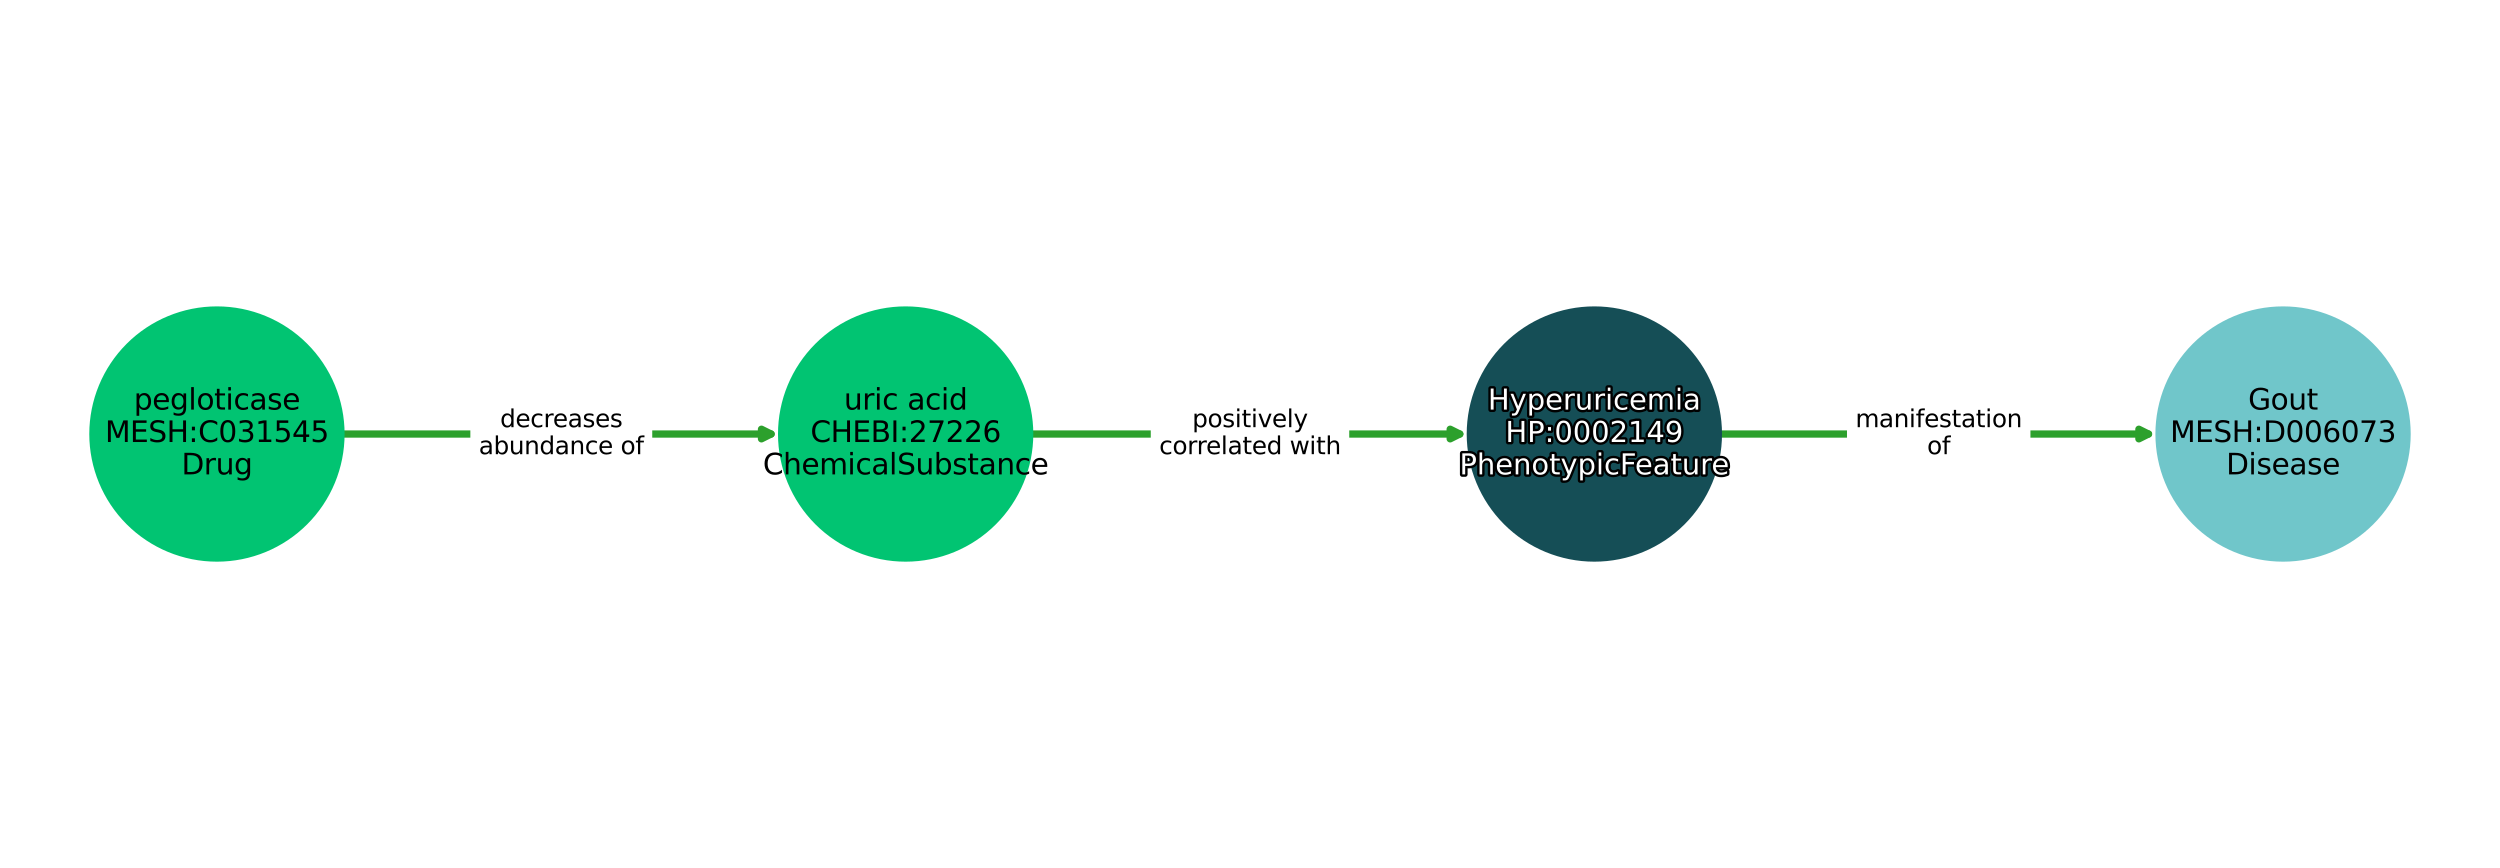 <?xml version="1.0" encoding="utf-8" standalone="no"?>
<!DOCTYPE svg PUBLIC "-//W3C//DTD SVG 1.1//EN"
  "http://www.w3.org/Graphics/SVG/1.1/DTD/svg11.dtd">
<svg xmlns:xlink="http://www.w3.org/1999/xlink" width="1036.8pt" height="360pt" viewBox="0 0 1036.8 360" xmlns="http://www.w3.org/2000/svg" version="1.1">
 <defs>
  <style type="text/css">*{stroke-linejoin: round; stroke-linecap: butt}</style>
 </defs>
 <g id="figure_1">
  <g id="patch_1">
   <path d="M 0 360 
L 1036.8 360 
L 1036.8 0 
L 0 0 
z
" style="fill: #ffffff"/>
  </g>
  <g id="axes_1">
   <g id="patch_2">
    <path d="M 142.413 180 
Q 232.781 180 319.795 180 
" clip-path="url(#p7bf88d2bc8)" style="fill: none; stroke: #2ca02c; stroke-width: 3; stroke-linecap: round"/>
    <path d="M 315.795 178 
L 319.795 180 
L 315.795 182 
L 315.795 178 
z
" clip-path="url(#p7bf88d2bc8)" style="fill: #2ca02c; stroke: #2ca02c; stroke-width: 3; stroke-linecap: round"/>
   </g>
   <g id="patch_3">
    <path d="M 428.032 180 
Q 518.4 180 605.414 180 
" clip-path="url(#p7bf88d2bc8)" style="fill: none; stroke: #2ca02c; stroke-width: 3; stroke-linecap: round"/>
    <path d="M 601.414 178 
L 605.414 180 
L 601.414 182 
L 601.414 178 
z
" clip-path="url(#p7bf88d2bc8)" style="fill: #2ca02c; stroke: #2ca02c; stroke-width: 3; stroke-linecap: round"/>
   </g>
   <g id="patch_4">
    <path d="M 713.652 180 
Q 804.02 180 891.034 180 
" clip-path="url(#p7bf88d2bc8)" style="fill: none; stroke: #2ca02c; stroke-width: 3; stroke-linecap: round"/>
    <path d="M 887.034 178 
L 891.034 180 
L 887.034 182 
L 887.034 178 
z
" clip-path="url(#p7bf88d2bc8)" style="fill: #2ca02c; stroke: #2ca02c; stroke-width: 3; stroke-linecap: round"/>
   </g>
   <g id="text_1">
    <g id="patch_5">
     <path d="M 198.563 193.438 
L 266.997 193.438 
Q 269.997 193.438 269.997 190.438 
L 269.997 169.562 
Q 269.997 166.562 266.997 166.562 
L 198.563 166.562 
Q 195.563 166.562 195.563 169.562 
L 195.563 190.438 
Q 195.563 193.438 198.563 193.438 
z
" clip-path="url(#p7bf88d2bc8)" style="fill: #ffffff; stroke: #ffffff; stroke-linejoin: miter"/>
    </g>
    <g clip-path="url(#p7bf88d2bc8)">
     <!-- decreases -->
     <g transform="translate(207.411 177.16)scale(0.1 -0.1)">
      <defs>
       <path id="DejaVuSans-64" d="M 2906 2969 
L 2906 4863 
L 3481 4863 
L 3481 0 
L 2906 0 
L 2906 525 
Q 2725 213 2448 61 
Q 2172 -91 1784 -91 
Q 1150 -91 751 415 
Q 353 922 353 1747 
Q 353 2572 751 3078 
Q 1150 3584 1784 3584 
Q 2172 3584 2448 3432 
Q 2725 3281 2906 2969 
z
M 947 1747 
Q 947 1113 1208 752 
Q 1469 391 1925 391 
Q 2381 391 2643 752 
Q 2906 1113 2906 1747 
Q 2906 2381 2643 2742 
Q 2381 3103 1925 3103 
Q 1469 3103 1208 2742 
Q 947 2381 947 1747 
z
" transform="scale(0.016)"/>
       <path id="DejaVuSans-65" d="M 3597 1894 
L 3597 1613 
L 953 1613 
Q 991 1019 1311 708 
Q 1631 397 2203 397 
Q 2534 397 2845 478 
Q 3156 559 3463 722 
L 3463 178 
Q 3153 47 2828 -22 
Q 2503 -91 2169 -91 
Q 1331 -91 842 396 
Q 353 884 353 1716 
Q 353 2575 817 3079 
Q 1281 3584 2069 3584 
Q 2775 3584 3186 3129 
Q 3597 2675 3597 1894 
z
M 3022 2063 
Q 3016 2534 2758 2815 
Q 2500 3097 2075 3097 
Q 1594 3097 1305 2825 
Q 1016 2553 972 2059 
L 3022 2063 
z
" transform="scale(0.016)"/>
       <path id="DejaVuSans-63" d="M 3122 3366 
L 3122 2828 
Q 2878 2963 2633 3030 
Q 2388 3097 2138 3097 
Q 1578 3097 1268 2742 
Q 959 2388 959 1747 
Q 959 1106 1268 751 
Q 1578 397 2138 397 
Q 2388 397 2633 464 
Q 2878 531 3122 666 
L 3122 134 
Q 2881 22 2623 -34 
Q 2366 -91 2075 -91 
Q 1284 -91 818 406 
Q 353 903 353 1747 
Q 353 2603 823 3093 
Q 1294 3584 2113 3584 
Q 2378 3584 2631 3529 
Q 2884 3475 3122 3366 
z
" transform="scale(0.016)"/>
       <path id="DejaVuSans-72" d="M 2631 2963 
Q 2534 3019 2420 3045 
Q 2306 3072 2169 3072 
Q 1681 3072 1420 2755 
Q 1159 2438 1159 1844 
L 1159 0 
L 581 0 
L 581 3500 
L 1159 3500 
L 1159 2956 
Q 1341 3275 1631 3429 
Q 1922 3584 2338 3584 
Q 2397 3584 2469 3576 
Q 2541 3569 2628 3553 
L 2631 2963 
z
" transform="scale(0.016)"/>
       <path id="DejaVuSans-61" d="M 2194 1759 
Q 1497 1759 1228 1600 
Q 959 1441 959 1056 
Q 959 750 1161 570 
Q 1363 391 1709 391 
Q 2188 391 2477 730 
Q 2766 1069 2766 1631 
L 2766 1759 
L 2194 1759 
z
M 3341 1997 
L 3341 0 
L 2766 0 
L 2766 531 
Q 2569 213 2275 61 
Q 1981 -91 1556 -91 
Q 1019 -91 701 211 
Q 384 513 384 1019 
Q 384 1609 779 1909 
Q 1175 2209 1959 2209 
L 2766 2209 
L 2766 2266 
Q 2766 2663 2505 2880 
Q 2244 3097 1772 3097 
Q 1472 3097 1187 3025 
Q 903 2953 641 2809 
L 641 3341 
Q 956 3463 1253 3523 
Q 1550 3584 1831 3584 
Q 2591 3584 2966 3190 
Q 3341 2797 3341 1997 
z
" transform="scale(0.016)"/>
       <path id="DejaVuSans-73" d="M 2834 3397 
L 2834 2853 
Q 2591 2978 2328 3040 
Q 2066 3103 1784 3103 
Q 1356 3103 1142 2972 
Q 928 2841 928 2578 
Q 928 2378 1081 2264 
Q 1234 2150 1697 2047 
L 1894 2003 
Q 2506 1872 2764 1633 
Q 3022 1394 3022 966 
Q 3022 478 2636 193 
Q 2250 -91 1575 -91 
Q 1294 -91 989 -36 
Q 684 19 347 128 
L 347 722 
Q 666 556 975 473 
Q 1284 391 1588 391 
Q 1994 391 2212 530 
Q 2431 669 2431 922 
Q 2431 1156 2273 1281 
Q 2116 1406 1581 1522 
L 1381 1569 
Q 847 1681 609 1914 
Q 372 2147 372 2553 
Q 372 3047 722 3315 
Q 1072 3584 1716 3584 
Q 2034 3584 2315 3537 
Q 2597 3491 2834 3397 
z
" transform="scale(0.016)"/>
      </defs>
      <use xlink:href="#DejaVuSans-64"/>
      <use xlink:href="#DejaVuSans-65" x="63.477"/>
      <use xlink:href="#DejaVuSans-63" x="125"/>
      <use xlink:href="#DejaVuSans-72" x="179.98"/>
      <use xlink:href="#DejaVuSans-65" x="218.844"/>
      <use xlink:href="#DejaVuSans-61" x="280.367"/>
      <use xlink:href="#DejaVuSans-73" x="341.646"/>
      <use xlink:href="#DejaVuSans-65" x="393.746"/>
      <use xlink:href="#DejaVuSans-73" x="455.27"/>
     </g>
    </g>
    <g clip-path="url(#p7bf88d2bc8)">
     <!-- abundance of -->
     <g transform="translate(198.563 188.358)scale(0.1 -0.1)">
      <defs>
       <path id="DejaVuSans-62" d="M 3116 1747 
Q 3116 2381 2855 2742 
Q 2594 3103 2138 3103 
Q 1681 3103 1420 2742 
Q 1159 2381 1159 1747 
Q 1159 1113 1420 752 
Q 1681 391 2138 391 
Q 2594 391 2855 752 
Q 3116 1113 3116 1747 
z
M 1159 2969 
Q 1341 3281 1617 3432 
Q 1894 3584 2278 3584 
Q 2916 3584 3314 3078 
Q 3713 2572 3713 1747 
Q 3713 922 3314 415 
Q 2916 -91 2278 -91 
Q 1894 -91 1617 61 
Q 1341 213 1159 525 
L 1159 0 
L 581 0 
L 581 4863 
L 1159 4863 
L 1159 2969 
z
" transform="scale(0.016)"/>
       <path id="DejaVuSans-75" d="M 544 1381 
L 544 3500 
L 1119 3500 
L 1119 1403 
Q 1119 906 1312 657 
Q 1506 409 1894 409 
Q 2359 409 2629 706 
Q 2900 1003 2900 1516 
L 2900 3500 
L 3475 3500 
L 3475 0 
L 2900 0 
L 2900 538 
Q 2691 219 2414 64 
Q 2138 -91 1772 -91 
Q 1169 -91 856 284 
Q 544 659 544 1381 
z
M 1991 3584 
L 1991 3584 
z
" transform="scale(0.016)"/>
       <path id="DejaVuSans-6e" d="M 3513 2113 
L 3513 0 
L 2938 0 
L 2938 2094 
Q 2938 2591 2744 2837 
Q 2550 3084 2163 3084 
Q 1697 3084 1428 2787 
Q 1159 2491 1159 1978 
L 1159 0 
L 581 0 
L 581 3500 
L 1159 3500 
L 1159 2956 
Q 1366 3272 1645 3428 
Q 1925 3584 2291 3584 
Q 2894 3584 3203 3211 
Q 3513 2838 3513 2113 
z
" transform="scale(0.016)"/>
       <path id="DejaVuSans-20" transform="scale(0.016)"/>
       <path id="DejaVuSans-6f" d="M 1959 3097 
Q 1497 3097 1228 2736 
Q 959 2375 959 1747 
Q 959 1119 1226 758 
Q 1494 397 1959 397 
Q 2419 397 2687 759 
Q 2956 1122 2956 1747 
Q 2956 2369 2687 2733 
Q 2419 3097 1959 3097 
z
M 1959 3584 
Q 2709 3584 3137 3096 
Q 3566 2609 3566 1747 
Q 3566 888 3137 398 
Q 2709 -91 1959 -91 
Q 1206 -91 779 398 
Q 353 888 353 1747 
Q 353 2609 779 3096 
Q 1206 3584 1959 3584 
z
" transform="scale(0.016)"/>
       <path id="DejaVuSans-66" d="M 2375 4863 
L 2375 4384 
L 1825 4384 
Q 1516 4384 1395 4259 
Q 1275 4134 1275 3809 
L 1275 3500 
L 2222 3500 
L 2222 3053 
L 1275 3053 
L 1275 0 
L 697 0 
L 697 3053 
L 147 3053 
L 147 3500 
L 697 3500 
L 697 3744 
Q 697 4328 969 4595 
Q 1241 4863 1831 4863 
L 2375 4863 
z
" transform="scale(0.016)"/>
      </defs>
      <use xlink:href="#DejaVuSans-61"/>
      <use xlink:href="#DejaVuSans-62" x="61.279"/>
      <use xlink:href="#DejaVuSans-75" x="124.756"/>
      <use xlink:href="#DejaVuSans-6e" x="188.135"/>
      <use xlink:href="#DejaVuSans-64" x="251.514"/>
      <use xlink:href="#DejaVuSans-61" x="314.99"/>
      <use xlink:href="#DejaVuSans-6e" x="376.27"/>
      <use xlink:href="#DejaVuSans-63" x="439.648"/>
      <use xlink:href="#DejaVuSans-65" x="494.629"/>
      <use xlink:href="#DejaVuSans-20" x="556.152"/>
      <use xlink:href="#DejaVuSans-6f" x="587.939"/>
      <use xlink:href="#DejaVuSans-66" x="649.121"/>
     </g>
    </g>
   </g>
   <g id="text_2">
    <g id="patch_6">
     <path d="M 480.744 193.438 
L 556.056 193.438 
Q 559.056 193.438 559.056 190.438 
L 559.056 169.562 
Q 559.056 166.562 556.056 166.562 
L 480.744 166.562 
Q 477.744 166.562 477.744 169.562 
L 477.744 190.438 
Q 477.744 193.438 480.744 193.438 
z
" clip-path="url(#p7bf88d2bc8)" style="fill: #ffffff; stroke: #ffffff; stroke-linejoin: miter"/>
    </g>
    <g clip-path="url(#p7bf88d2bc8)">
     <!-- positively -->
     <g transform="translate(494.439 177.16)scale(0.1 -0.1)">
      <defs>
       <path id="DejaVuSans-70" d="M 1159 525 
L 1159 -1331 
L 581 -1331 
L 581 3500 
L 1159 3500 
L 1159 2969 
Q 1341 3281 1617 3432 
Q 1894 3584 2278 3584 
Q 2916 3584 3314 3078 
Q 3713 2572 3713 1747 
Q 3713 922 3314 415 
Q 2916 -91 2278 -91 
Q 1894 -91 1617 61 
Q 1341 213 1159 525 
z
M 3116 1747 
Q 3116 2381 2855 2742 
Q 2594 3103 2138 3103 
Q 1681 3103 1420 2742 
Q 1159 2381 1159 1747 
Q 1159 1113 1420 752 
Q 1681 391 2138 391 
Q 2594 391 2855 752 
Q 3116 1113 3116 1747 
z
" transform="scale(0.016)"/>
       <path id="DejaVuSans-69" d="M 603 3500 
L 1178 3500 
L 1178 0 
L 603 0 
L 603 3500 
z
M 603 4863 
L 1178 4863 
L 1178 4134 
L 603 4134 
L 603 4863 
z
" transform="scale(0.016)"/>
       <path id="DejaVuSans-74" d="M 1172 4494 
L 1172 3500 
L 2356 3500 
L 2356 3053 
L 1172 3053 
L 1172 1153 
Q 1172 725 1289 603 
Q 1406 481 1766 481 
L 2356 481 
L 2356 0 
L 1766 0 
Q 1100 0 847 248 
Q 594 497 594 1153 
L 594 3053 
L 172 3053 
L 172 3500 
L 594 3500 
L 594 4494 
L 1172 4494 
z
" transform="scale(0.016)"/>
       <path id="DejaVuSans-76" d="M 191 3500 
L 800 3500 
L 1894 563 
L 2988 3500 
L 3597 3500 
L 2284 0 
L 1503 0 
L 191 3500 
z
" transform="scale(0.016)"/>
       <path id="DejaVuSans-6c" d="M 603 4863 
L 1178 4863 
L 1178 0 
L 603 0 
L 603 4863 
z
" transform="scale(0.016)"/>
       <path id="DejaVuSans-79" d="M 2059 -325 
Q 1816 -950 1584 -1140 
Q 1353 -1331 966 -1331 
L 506 -1331 
L 506 -850 
L 844 -850 
Q 1081 -850 1212 -737 
Q 1344 -625 1503 -206 
L 1606 56 
L 191 3500 
L 800 3500 
L 1894 763 
L 2988 3500 
L 3597 3500 
L 2059 -325 
z
" transform="scale(0.016)"/>
      </defs>
      <use xlink:href="#DejaVuSans-70"/>
      <use xlink:href="#DejaVuSans-6f" x="63.477"/>
      <use xlink:href="#DejaVuSans-73" x="124.658"/>
      <use xlink:href="#DejaVuSans-69" x="176.758"/>
      <use xlink:href="#DejaVuSans-74" x="204.541"/>
      <use xlink:href="#DejaVuSans-69" x="243.75"/>
      <use xlink:href="#DejaVuSans-76" x="271.533"/>
      <use xlink:href="#DejaVuSans-65" x="330.713"/>
      <use xlink:href="#DejaVuSans-6c" x="392.236"/>
      <use xlink:href="#DejaVuSans-79" x="420.02"/>
     </g>
    </g>
    <g clip-path="url(#p7bf88d2bc8)">
     <!-- correlated with -->
     <g transform="translate(480.744 188.358)scale(0.1 -0.1)">
      <defs>
       <path id="DejaVuSans-77" d="M 269 3500 
L 844 3500 
L 1563 769 
L 2278 3500 
L 2956 3500 
L 3675 769 
L 4391 3500 
L 4966 3500 
L 4050 0 
L 3372 0 
L 2619 2869 
L 1863 0 
L 1184 0 
L 269 3500 
z
" transform="scale(0.016)"/>
       <path id="DejaVuSans-68" d="M 3513 2113 
L 3513 0 
L 2938 0 
L 2938 2094 
Q 2938 2591 2744 2837 
Q 2550 3084 2163 3084 
Q 1697 3084 1428 2787 
Q 1159 2491 1159 1978 
L 1159 0 
L 581 0 
L 581 4863 
L 1159 4863 
L 1159 2956 
Q 1366 3272 1645 3428 
Q 1925 3584 2291 3584 
Q 2894 3584 3203 3211 
Q 3513 2838 3513 2113 
z
" transform="scale(0.016)"/>
      </defs>
      <use xlink:href="#DejaVuSans-63"/>
      <use xlink:href="#DejaVuSans-6f" x="54.98"/>
      <use xlink:href="#DejaVuSans-72" x="116.162"/>
      <use xlink:href="#DejaVuSans-72" x="155.525"/>
      <use xlink:href="#DejaVuSans-65" x="194.389"/>
      <use xlink:href="#DejaVuSans-6c" x="255.912"/>
      <use xlink:href="#DejaVuSans-61" x="283.695"/>
      <use xlink:href="#DejaVuSans-74" x="344.975"/>
      <use xlink:href="#DejaVuSans-65" x="384.184"/>
      <use xlink:href="#DejaVuSans-64" x="445.707"/>
      <use xlink:href="#DejaVuSans-20" x="509.184"/>
      <use xlink:href="#DejaVuSans-77" x="540.971"/>
      <use xlink:href="#DejaVuSans-69" x="622.758"/>
      <use xlink:href="#DejaVuSans-74" x="650.541"/>
      <use xlink:href="#DejaVuSans-68" x="689.75"/>
     </g>
    </g>
   </g>
   <g id="text_3">
    <g id="patch_7">
     <path d="M 769.485 193.438 
L 838.555 193.438 
Q 841.555 193.438 841.555 190.438 
L 841.555 169.562 
Q 841.555 166.562 838.555 166.562 
L 769.485 166.562 
Q 766.485 166.562 766.485 169.562 
L 766.485 190.438 
Q 766.485 193.438 769.485 193.438 
z
" clip-path="url(#p7bf88d2bc8)" style="fill: #ffffff; stroke: #ffffff; stroke-linejoin: miter"/>
    </g>
    <g clip-path="url(#p7bf88d2bc8)">
     <!-- manifestation -->
     <g transform="translate(769.485 177.16)scale(0.1 -0.1)">
      <defs>
       <path id="DejaVuSans-6d" d="M 3328 2828 
Q 3544 3216 3844 3400 
Q 4144 3584 4550 3584 
Q 5097 3584 5394 3201 
Q 5691 2819 5691 2113 
L 5691 0 
L 5113 0 
L 5113 2094 
Q 5113 2597 4934 2840 
Q 4756 3084 4391 3084 
Q 3944 3084 3684 2787 
Q 3425 2491 3425 1978 
L 3425 0 
L 2847 0 
L 2847 2094 
Q 2847 2600 2669 2842 
Q 2491 3084 2119 3084 
Q 1678 3084 1418 2786 
Q 1159 2488 1159 1978 
L 1159 0 
L 581 0 
L 581 3500 
L 1159 3500 
L 1159 2956 
Q 1356 3278 1631 3431 
Q 1906 3584 2284 3584 
Q 2666 3584 2933 3390 
Q 3200 3197 3328 2828 
z
" transform="scale(0.016)"/>
      </defs>
      <use xlink:href="#DejaVuSans-6d"/>
      <use xlink:href="#DejaVuSans-61" x="97.412"/>
      <use xlink:href="#DejaVuSans-6e" x="158.691"/>
      <use xlink:href="#DejaVuSans-69" x="222.07"/>
      <use xlink:href="#DejaVuSans-66" x="249.854"/>
      <use xlink:href="#DejaVuSans-65" x="285.059"/>
      <use xlink:href="#DejaVuSans-73" x="346.582"/>
      <use xlink:href="#DejaVuSans-74" x="398.682"/>
      <use xlink:href="#DejaVuSans-61" x="437.891"/>
      <use xlink:href="#DejaVuSans-74" x="499.17"/>
      <use xlink:href="#DejaVuSans-69" x="538.379"/>
      <use xlink:href="#DejaVuSans-6f" x="566.162"/>
      <use xlink:href="#DejaVuSans-6e" x="627.344"/>
     </g>
    </g>
    <g clip-path="url(#p7bf88d2bc8)">
     <!-- of -->
     <g transform="translate(799.2 188.358)scale(0.1 -0.1)">
      <use xlink:href="#DejaVuSans-6f"/>
      <use xlink:href="#DejaVuSans-66" x="61.182"/>
     </g>
    </g>
   </g>
   <g id="PathCollection_1">
    <defs>
     <path id="C0_0_496a874ba7" d="M 0 52.44 
C 13.907 52.44 27.247 46.915 37.081 37.081 
C 46.915 27.247 52.44 13.907 52.44 -0 
C 52.44 -13.907 46.915 -27.247 37.081 -37.081 
C 27.247 -46.915 13.907 -52.44 0 -52.44 
C -13.907 -52.44 -27.247 -46.915 -37.081 -37.081 
C -46.915 -27.247 -52.44 -13.907 -52.44 0 
C -52.44 13.907 -46.915 27.247 -37.081 37.081 
C -27.247 46.915 -13.907 52.44 0 52.44 
z
"/>
    </defs>
    <g clip-path="url(#p7bf88d2bc8)">
     <use xlink:href="#C0_0_496a874ba7" x="89.97" y="180" style="fill: #01c472; stroke: #01c472"/>
    </g>
    <g clip-path="url(#p7bf88d2bc8)">
     <use xlink:href="#C0_0_496a874ba7" x="375.59" y="180" style="fill: #01c472; stroke: #01c472"/>
    </g>
    <g clip-path="url(#p7bf88d2bc8)">
     <use xlink:href="#C0_0_496a874ba7" x="661.21" y="180" style="fill: #154e56; stroke: #154e56"/>
    </g>
    <g clip-path="url(#p7bf88d2bc8)">
     <use xlink:href="#C0_0_496a874ba7" x="946.83" y="180" style="fill: #70c6ca; stroke: #70c6ca"/>
    </g>
   </g>
   <g id="text_4">
    <path d="M 618.241 161.125 
L 619.425 161.125 
L 619.425 164.712 
L 623.726 164.712 
L 623.726 161.125 
L 624.909 161.125 
L 624.909 169.874 
L 623.726 169.874 
L 623.726 165.708 
L 619.425 165.708 
L 619.425 169.874 
L 618.241 169.874 
L 618.241 161.125 
z
M 629.948 170.483 
Q 629.492 171.655 629.057 172.011 
Q 628.624 172.369 627.899 172.369 
L 627.036 172.369 
L 627.036 171.468 
L 627.67 171.468 
Q 628.114 171.468 628.36 171.256 
Q 628.607 171.046 628.906 170.26 
L 629.099 169.769 
L 626.446 163.311 
L 627.587 163.311 
L 629.639 168.443 
L 631.69 163.311 
L 632.832 163.311 
L 629.948 170.483 
z
M 635.362 168.889 
L 635.362 172.369 
L 634.278 172.369 
L 634.278 163.311 
L 635.362 163.311 
L 635.362 164.307 
Q 635.703 163.722 636.221 163.439 
Q 636.74 163.154 637.46 163.154 
Q 638.656 163.154 639.403 164.103 
Q 640.151 165.051 640.151 166.598 
Q 640.151 168.145 639.403 169.096 
Q 638.656 170.044 637.46 170.044 
Q 636.74 170.044 636.221 169.76 
Q 635.703 169.475 635.362 168.889 
z
M 639.031 166.598 
Q 639.031 165.41 638.542 164.733 
Q 638.053 164.056 637.198 164.056 
Q 636.341 164.056 635.851 164.733 
Q 635.362 165.41 635.362 166.598 
Q 635.362 167.787 635.851 168.464 
Q 636.341 169.141 637.198 169.141 
Q 638.053 169.141 638.542 168.464 
Q 639.031 167.787 639.031 166.598 
z
M 647.551 166.323 
L 647.551 166.85 
L 642.593 166.85 
Q 642.664 167.963 643.264 168.546 
Q 643.864 169.13 644.937 169.13 
Q 645.557 169.13 646.141 168.978 
Q 646.724 168.826 647.299 168.52 
L 647.299 169.54 
Q 646.718 169.786 646.109 169.915 
Q 645.499 170.044 644.873 170.044 
Q 643.302 170.044 642.385 169.131 
Q 641.468 168.216 641.468 166.656 
Q 641.468 165.046 642.338 164.101 
Q 643.208 163.154 644.686 163.154 
Q 646.009 163.154 646.78 164.007 
Q 647.551 164.858 647.551 166.323 
z
M 646.472 166.006 
Q 646.461 165.123 645.977 164.596 
Q 645.494 164.067 644.697 164.067 
Q 643.795 164.067 643.253 164.577 
Q 642.711 165.087 642.629 166.013 
L 646.472 166.006 
z
M 653.122 164.318 
Q 652.94 164.213 652.726 164.165 
Q 652.513 164.114 652.256 164.114 
Q 651.341 164.114 650.851 164.708 
Q 650.362 165.303 650.362 166.416 
L 650.362 169.874 
L 649.278 169.874 
L 649.278 163.311 
L 650.362 163.311 
L 650.362 164.331 
Q 650.703 163.733 651.247 163.445 
Q 651.793 163.154 652.573 163.154 
Q 652.683 163.154 652.818 163.169 
Q 652.953 163.182 653.116 163.212 
L 653.122 164.318 
z
M 654.143 167.285 
L 654.143 163.311 
L 655.221 163.311 
L 655.221 167.243 
Q 655.221 168.175 655.583 168.642 
Q 655.946 169.107 656.674 169.107 
Q 657.546 169.107 658.052 168.55 
Q 658.56 167.993 658.56 167.031 
L 658.56 163.311 
L 659.638 163.311 
L 659.638 169.874 
L 658.56 169.874 
L 658.56 168.865 
Q 658.168 169.463 657.649 169.754 
Q 657.131 170.044 656.445 170.044 
Q 655.314 170.044 654.728 169.341 
Q 654.143 168.638 654.143 167.285 
z
M 656.856 163.154 
L 656.856 163.154 
z
M 665.661 164.318 
Q 665.479 164.213 665.266 164.165 
Q 665.052 164.114 664.795 164.114 
Q 663.88 164.114 663.391 164.708 
Q 662.901 165.303 662.901 166.416 
L 662.901 169.874 
L 661.817 169.874 
L 661.817 163.311 
L 662.901 163.311 
L 662.901 164.331 
Q 663.242 163.733 663.786 163.445 
Q 664.332 163.154 665.112 163.154 
Q 665.222 163.154 665.357 163.169 
Q 665.492 163.182 665.656 163.212 
L 665.661 164.318 
z
M 666.792 163.311 
L 667.87 163.311 
L 667.87 169.874 
L 666.792 169.874 
L 666.792 163.311 
z
M 666.792 160.756 
L 667.87 160.756 
L 667.87 162.123 
L 666.792 162.123 
L 666.792 160.756 
z
M 674.849 163.563 
L 674.849 164.571 
Q 674.392 164.318 673.932 164.193 
Q 673.473 164.067 673.004 164.067 
Q 671.954 164.067 671.373 164.733 
Q 670.794 165.396 670.794 166.598 
Q 670.794 167.8 671.373 168.466 
Q 671.954 169.13 673.004 169.13 
Q 673.473 169.13 673.932 169.004 
Q 674.392 168.878 674.849 168.625 
L 674.849 169.623 
Q 674.397 169.833 673.914 169.938 
Q 673.432 170.044 672.886 170.044 
Q 671.403 170.044 670.529 169.113 
Q 669.657 168.181 669.657 166.598 
Q 669.657 164.993 670.539 164.075 
Q 671.422 163.154 672.957 163.154 
Q 673.454 163.154 673.929 163.257 
Q 674.403 163.358 674.849 163.563 
z
M 682.338 166.323 
L 682.338 166.85 
L 677.38 166.85 
Q 677.451 167.963 678.051 168.546 
Q 678.651 169.13 679.724 169.13 
Q 680.345 169.13 680.928 168.978 
Q 681.511 168.826 682.086 168.52 
L 682.086 169.54 
Q 681.505 169.786 680.896 169.915 
Q 680.286 170.044 679.66 170.044 
Q 678.089 170.044 677.172 169.131 
Q 676.255 168.216 676.255 166.656 
Q 676.255 165.046 677.125 164.101 
Q 677.995 163.154 679.473 163.154 
Q 680.796 163.154 681.567 164.007 
Q 682.338 164.858 682.338 166.323 
z
M 681.26 166.006 
Q 681.248 165.123 680.765 164.596 
Q 680.281 164.067 679.484 164.067 
Q 678.582 164.067 678.04 164.577 
Q 677.498 165.087 677.416 166.013 
L 681.26 166.006 
z
M 689.216 164.571 
Q 689.621 163.844 690.184 163.499 
Q 690.746 163.154 691.507 163.154 
Q 692.533 163.154 693.09 163.872 
Q 693.647 164.588 693.647 165.912 
L 693.647 169.874 
L 692.563 169.874 
L 692.563 165.948 
Q 692.563 165.005 692.227 164.549 
Q 691.894 164.091 691.209 164.091 
Q 690.371 164.091 689.884 164.648 
Q 689.398 165.203 689.398 166.165 
L 689.398 169.874 
L 688.314 169.874 
L 688.314 165.948 
Q 688.314 164.999 687.98 164.545 
Q 687.647 164.091 686.949 164.091 
Q 686.122 164.091 685.635 164.65 
Q 685.149 165.209 685.149 166.165 
L 685.149 169.874 
L 684.065 169.874 
L 684.065 163.311 
L 685.149 163.311 
L 685.149 164.331 
Q 685.519 163.728 686.034 163.441 
Q 686.55 163.154 687.259 163.154 
Q 687.975 163.154 688.475 163.518 
Q 688.976 163.88 689.216 164.571 
z
M 695.796 163.311 
L 696.874 163.311 
L 696.874 169.874 
L 695.796 169.874 
L 695.796 163.311 
z
M 695.796 160.756 
L 696.874 160.756 
L 696.874 162.123 
L 695.796 162.123 
L 695.796 160.756 
z
M 702.113 166.576 
Q 700.806 166.576 700.302 166.874 
Q 699.798 167.172 699.798 167.894 
Q 699.798 168.468 700.176 168.805 
Q 700.555 169.141 701.204 169.141 
Q 702.102 169.141 702.644 168.505 
Q 703.186 167.869 703.186 166.816 
L 703.186 166.576 
L 702.113 166.576 
z
M 704.264 166.13 
L 704.264 169.874 
L 703.186 169.874 
L 703.186 168.878 
Q 702.816 169.475 702.265 169.76 
Q 701.714 170.044 700.917 170.044 
Q 699.91 170.044 699.314 169.478 
Q 698.72 168.912 698.72 167.963 
Q 698.72 166.857 699.46 166.294 
Q 700.203 165.732 701.673 165.732 
L 703.186 165.732 
L 703.186 165.625 
Q 703.186 164.881 702.696 164.474 
Q 702.207 164.067 701.322 164.067 
Q 700.76 164.067 700.225 164.202 
Q 699.693 164.337 699.201 164.607 
L 699.201 163.609 
Q 699.792 163.381 700.349 163.268 
Q 700.906 163.154 701.433 163.154 
Q 702.858 163.154 703.561 163.893 
Q 704.264 164.63 704.264 166.13 
z
" clip-path="url(#p7bf88d2bc8)" style="fill: #ffffff; stroke: #000000; stroke-width: 2"/>
    <path d="M 618.241 161.125 
L 619.425 161.125 
L 619.425 164.712 
L 623.726 164.712 
L 623.726 161.125 
L 624.909 161.125 
L 624.909 169.874 
L 623.726 169.874 
L 623.726 165.708 
L 619.425 165.708 
L 619.425 169.874 
L 618.241 169.874 
L 618.241 161.125 
z
M 629.948 170.483 
Q 629.492 171.655 629.057 172.011 
Q 628.624 172.369 627.899 172.369 
L 627.036 172.369 
L 627.036 171.468 
L 627.67 171.468 
Q 628.114 171.468 628.36 171.256 
Q 628.607 171.046 628.906 170.26 
L 629.099 169.769 
L 626.446 163.311 
L 627.587 163.311 
L 629.639 168.443 
L 631.69 163.311 
L 632.832 163.311 
L 629.948 170.483 
z
M 635.362 168.889 
L 635.362 172.369 
L 634.278 172.369 
L 634.278 163.311 
L 635.362 163.311 
L 635.362 164.307 
Q 635.703 163.722 636.221 163.439 
Q 636.74 163.154 637.46 163.154 
Q 638.656 163.154 639.403 164.103 
Q 640.151 165.051 640.151 166.598 
Q 640.151 168.145 639.403 169.096 
Q 638.656 170.044 637.46 170.044 
Q 636.74 170.044 636.221 169.76 
Q 635.703 169.475 635.362 168.889 
z
M 639.031 166.598 
Q 639.031 165.41 638.542 164.733 
Q 638.053 164.056 637.198 164.056 
Q 636.341 164.056 635.851 164.733 
Q 635.362 165.41 635.362 166.598 
Q 635.362 167.787 635.851 168.464 
Q 636.341 169.141 637.198 169.141 
Q 638.053 169.141 638.542 168.464 
Q 639.031 167.787 639.031 166.598 
z
M 647.551 166.323 
L 647.551 166.85 
L 642.593 166.85 
Q 642.664 167.963 643.264 168.546 
Q 643.864 169.13 644.937 169.13 
Q 645.557 169.13 646.141 168.978 
Q 646.724 168.826 647.299 168.52 
L 647.299 169.54 
Q 646.718 169.786 646.109 169.915 
Q 645.499 170.044 644.873 170.044 
Q 643.302 170.044 642.385 169.131 
Q 641.468 168.216 641.468 166.656 
Q 641.468 165.046 642.338 164.101 
Q 643.208 163.154 644.686 163.154 
Q 646.009 163.154 646.78 164.007 
Q 647.551 164.858 647.551 166.323 
z
M 646.472 166.006 
Q 646.461 165.123 645.977 164.596 
Q 645.494 164.067 644.697 164.067 
Q 643.795 164.067 643.253 164.577 
Q 642.711 165.087 642.629 166.013 
L 646.472 166.006 
z
M 653.122 164.318 
Q 652.94 164.213 652.726 164.165 
Q 652.513 164.114 652.256 164.114 
Q 651.341 164.114 650.851 164.708 
Q 650.362 165.303 650.362 166.416 
L 650.362 169.874 
L 649.278 169.874 
L 649.278 163.311 
L 650.362 163.311 
L 650.362 164.331 
Q 650.703 163.733 651.247 163.445 
Q 651.793 163.154 652.573 163.154 
Q 652.683 163.154 652.818 163.169 
Q 652.953 163.182 653.116 163.212 
L 653.122 164.318 
z
M 654.143 167.285 
L 654.143 163.311 
L 655.221 163.311 
L 655.221 167.243 
Q 655.221 168.175 655.583 168.642 
Q 655.946 169.107 656.674 169.107 
Q 657.546 169.107 658.052 168.55 
Q 658.56 167.993 658.56 167.031 
L 658.56 163.311 
L 659.638 163.311 
L 659.638 169.874 
L 658.56 169.874 
L 658.56 168.865 
Q 658.168 169.463 657.649 169.754 
Q 657.131 170.044 656.445 170.044 
Q 655.314 170.044 654.728 169.341 
Q 654.143 168.638 654.143 167.285 
z
M 656.856 163.154 
L 656.856 163.154 
z
M 665.661 164.318 
Q 665.479 164.213 665.266 164.165 
Q 665.052 164.114 664.795 164.114 
Q 663.88 164.114 663.391 164.708 
Q 662.901 165.303 662.901 166.416 
L 662.901 169.874 
L 661.817 169.874 
L 661.817 163.311 
L 662.901 163.311 
L 662.901 164.331 
Q 663.242 163.733 663.786 163.445 
Q 664.332 163.154 665.112 163.154 
Q 665.222 163.154 665.357 163.169 
Q 665.492 163.182 665.656 163.212 
L 665.661 164.318 
z
M 666.792 163.311 
L 667.87 163.311 
L 667.87 169.874 
L 666.792 169.874 
L 666.792 163.311 
z
M 666.792 160.756 
L 667.87 160.756 
L 667.87 162.123 
L 666.792 162.123 
L 666.792 160.756 
z
M 674.849 163.563 
L 674.849 164.571 
Q 674.392 164.318 673.932 164.193 
Q 673.473 164.067 673.004 164.067 
Q 671.954 164.067 671.373 164.733 
Q 670.794 165.396 670.794 166.598 
Q 670.794 167.8 671.373 168.466 
Q 671.954 169.13 673.004 169.13 
Q 673.473 169.13 673.932 169.004 
Q 674.392 168.878 674.849 168.625 
L 674.849 169.623 
Q 674.397 169.833 673.914 169.938 
Q 673.432 170.044 672.886 170.044 
Q 671.403 170.044 670.529 169.113 
Q 669.657 168.181 669.657 166.598 
Q 669.657 164.993 670.539 164.075 
Q 671.422 163.154 672.957 163.154 
Q 673.454 163.154 673.929 163.257 
Q 674.403 163.358 674.849 163.563 
z
M 682.338 166.323 
L 682.338 166.85 
L 677.38 166.85 
Q 677.451 167.963 678.051 168.546 
Q 678.651 169.13 679.724 169.13 
Q 680.345 169.13 680.928 168.978 
Q 681.511 168.826 682.086 168.52 
L 682.086 169.54 
Q 681.505 169.786 680.896 169.915 
Q 680.286 170.044 679.66 170.044 
Q 678.089 170.044 677.172 169.131 
Q 676.255 168.216 676.255 166.656 
Q 676.255 165.046 677.125 164.101 
Q 677.995 163.154 679.473 163.154 
Q 680.796 163.154 681.567 164.007 
Q 682.338 164.858 682.338 166.323 
z
M 681.26 166.006 
Q 681.248 165.123 680.765 164.596 
Q 680.281 164.067 679.484 164.067 
Q 678.582 164.067 678.04 164.577 
Q 677.498 165.087 677.416 166.013 
L 681.26 166.006 
z
M 689.216 164.571 
Q 689.621 163.844 690.184 163.499 
Q 690.746 163.154 691.507 163.154 
Q 692.533 163.154 693.09 163.872 
Q 693.647 164.588 693.647 165.912 
L 693.647 169.874 
L 692.563 169.874 
L 692.563 165.948 
Q 692.563 165.005 692.227 164.549 
Q 691.894 164.091 691.209 164.091 
Q 690.371 164.091 689.884 164.648 
Q 689.398 165.203 689.398 166.165 
L 689.398 169.874 
L 688.314 169.874 
L 688.314 165.948 
Q 688.314 164.999 687.98 164.545 
Q 687.647 164.091 686.949 164.091 
Q 686.122 164.091 685.635 164.65 
Q 685.149 165.209 685.149 166.165 
L 685.149 169.874 
L 684.065 169.874 
L 684.065 163.311 
L 685.149 163.311 
L 685.149 164.331 
Q 685.519 163.728 686.034 163.441 
Q 686.55 163.154 687.259 163.154 
Q 687.975 163.154 688.475 163.518 
Q 688.976 163.88 689.216 164.571 
z
M 695.796 163.311 
L 696.874 163.311 
L 696.874 169.874 
L 695.796 169.874 
L 695.796 163.311 
z
M 695.796 160.756 
L 696.874 160.756 
L 696.874 162.123 
L 695.796 162.123 
L 695.796 160.756 
z
M 702.113 166.576 
Q 700.806 166.576 700.302 166.874 
Q 699.798 167.172 699.798 167.894 
Q 699.798 168.468 700.176 168.805 
Q 700.555 169.141 701.204 169.141 
Q 702.102 169.141 702.644 168.505 
Q 703.186 167.869 703.186 166.816 
L 703.186 166.576 
L 702.113 166.576 
z
M 704.264 166.13 
L 704.264 169.874 
L 703.186 169.874 
L 703.186 168.878 
Q 702.816 169.475 702.265 169.76 
Q 701.714 170.044 700.917 170.044 
Q 699.91 170.044 699.314 169.478 
Q 698.72 168.912 698.72 167.963 
Q 698.72 166.857 699.46 166.294 
Q 700.203 165.732 701.673 165.732 
L 703.186 165.732 
L 703.186 165.625 
Q 703.186 164.881 702.696 164.474 
Q 702.207 164.067 701.322 164.067 
Q 700.76 164.067 700.225 164.202 
Q 699.693 164.337 699.201 164.607 
L 699.201 163.609 
Q 699.792 163.381 700.349 163.268 
Q 700.906 163.154 701.433 163.154 
Q 702.858 163.154 703.561 163.893 
Q 704.264 164.63 704.264 166.13 
z
" clip-path="url(#p7bf88d2bc8)" style="fill: #ffffff"/>
    <path d="M 625.514 174.562 
L 626.697 174.562 
L 626.697 178.149 
L 630.998 178.149 
L 630.998 174.562 
L 632.181 174.562 
L 632.181 183.311 
L 630.998 183.311 
L 630.998 179.145 
L 626.697 179.145 
L 626.697 183.311 
L 625.514 183.311 
L 625.514 174.562 
z
M 635.72 175.536 
L 635.72 178.822 
L 637.209 178.822 
Q 638.036 178.822 638.486 178.395 
Q 638.938 177.968 638.938 177.176 
Q 638.938 176.391 638.486 175.963 
Q 638.036 175.536 637.209 175.536 
L 635.72 175.536 
z
M 634.537 174.562 
L 637.209 174.562 
Q 638.681 174.562 639.433 175.228 
Q 640.186 175.894 640.186 177.176 
Q 640.186 178.472 639.433 179.134 
Q 638.681 179.796 637.209 179.796 
L 635.72 179.796 
L 635.72 183.311 
L 634.537 183.311 
L 634.537 174.562 
z
M 642.002 181.822 
L 643.238 181.822 
L 643.238 183.311 
L 642.002 183.311 
L 642.002 181.822 
z
M 642.002 177.107 
L 643.238 177.107 
L 643.238 178.594 
L 642.002 178.594 
L 642.002 177.107 
z
M 648.453 175.343 
Q 647.54 175.343 647.078 176.243 
Q 646.619 177.141 646.619 178.946 
Q 646.619 180.744 647.078 181.644 
Q 647.54 182.544 648.453 182.544 
Q 649.373 182.544 649.833 181.644 
Q 650.294 180.744 650.294 178.946 
Q 650.294 177.141 649.833 176.243 
Q 649.373 175.343 648.453 175.343 
z
M 648.453 174.405 
Q 649.925 174.405 650.701 175.569 
Q 651.477 176.732 651.477 178.946 
Q 651.477 181.155 650.701 182.319 
Q 649.925 183.482 648.453 183.482 
Q 646.983 183.482 646.206 182.319 
Q 645.43 181.155 645.43 178.946 
Q 645.43 176.732 646.206 175.569 
Q 646.983 174.405 648.453 174.405 
z
M 656.087 175.343 
Q 655.174 175.343 654.713 176.243 
Q 654.254 177.141 654.254 178.946 
Q 654.254 180.744 654.713 181.644 
Q 655.174 182.544 656.087 182.544 
Q 657.008 182.544 657.467 181.644 
Q 657.929 180.744 657.929 178.946 
Q 657.929 177.141 657.467 176.243 
Q 657.008 175.343 656.087 175.343 
z
M 656.087 174.405 
Q 657.559 174.405 658.336 175.569 
Q 659.112 176.732 659.112 178.946 
Q 659.112 181.155 658.336 182.319 
Q 657.559 183.482 656.087 183.482 
Q 654.617 183.482 653.841 182.319 
Q 653.065 181.155 653.065 178.946 
Q 653.065 176.732 653.841 175.569 
Q 654.617 174.405 656.087 174.405 
z
M 663.722 175.343 
Q 662.809 175.343 662.348 176.243 
Q 661.888 177.141 661.888 178.946 
Q 661.888 180.744 662.348 181.644 
Q 662.809 182.544 663.722 182.544 
Q 664.643 182.544 665.102 181.644 
Q 665.563 180.744 665.563 178.946 
Q 665.563 177.141 665.102 176.243 
Q 664.643 175.343 663.722 175.343 
z
M 663.722 174.405 
Q 665.194 174.405 665.97 175.569 
Q 666.747 176.732 666.747 178.946 
Q 666.747 181.155 665.97 182.319 
Q 665.194 183.482 663.722 183.482 
Q 662.252 183.482 661.476 182.319 
Q 660.7 181.155 660.7 178.946 
Q 660.7 176.732 661.476 175.569 
Q 662.252 174.405 663.722 174.405 
z
M 669.846 182.316 
L 673.976 182.316 
L 673.976 183.311 
L 668.423 183.311 
L 668.423 182.316 
Q 669.096 181.618 670.258 180.444 
Q 671.423 179.269 671.721 178.928 
Q 672.289 178.29 672.514 177.847 
Q 672.741 177.405 672.741 176.977 
Q 672.741 176.28 672.251 175.841 
Q 671.762 175.401 670.976 175.401 
Q 670.419 175.401 669.801 175.594 
Q 669.184 175.787 668.481 176.181 
L 668.481 174.984 
Q 669.195 174.697 669.816 174.551 
Q 670.438 174.405 670.954 174.405 
Q 672.313 174.405 673.121 175.086 
Q 673.929 175.764 673.929 176.901 
Q 673.929 177.441 673.727 177.924 
Q 673.526 178.406 672.992 179.062 
Q 672.846 179.233 672.06 180.045 
Q 671.276 180.857 669.846 182.316 
z
M 676.667 182.316 
L 678.6 182.316 
L 678.6 175.641 
L 676.496 176.062 
L 676.496 174.984 
L 678.589 174.562 
L 679.772 174.562 
L 679.772 182.316 
L 681.705 182.316 
L 681.705 183.311 
L 676.667 183.311 
L 676.667 182.316 
z
M 687.348 175.594 
L 684.36 180.264 
L 687.348 180.264 
L 687.348 175.594 
z
M 687.037 174.562 
L 688.526 174.562 
L 688.526 180.264 
L 689.775 180.264 
L 689.775 181.249 
L 688.526 181.249 
L 688.526 183.311 
L 687.348 183.311 
L 687.348 181.249 
L 683.4 181.249 
L 683.4 180.107 
L 687.037 174.562 
z
M 691.766 183.129 
L 691.766 182.051 
Q 692.212 182.263 692.667 182.374 
Q 693.125 182.484 693.566 182.484 
Q 694.737 182.484 695.354 181.697 
Q 695.973 180.909 696.061 179.303 
Q 695.722 179.807 695.199 180.077 
Q 694.677 180.347 694.046 180.347 
Q 692.733 180.347 691.968 179.554 
Q 691.203 178.759 691.203 177.381 
Q 691.203 176.034 692 175.221 
Q 692.797 174.405 694.121 174.405 
Q 695.639 174.405 696.438 175.569 
Q 697.239 176.732 697.239 178.946 
Q 697.239 181.014 696.256 182.248 
Q 695.276 183.482 693.618 183.482 
Q 693.172 183.482 692.714 183.394 
Q 692.259 183.306 691.766 183.129 
z
M 694.121 179.421 
Q 694.917 179.421 695.382 178.877 
Q 695.849 178.331 695.849 177.381 
Q 695.849 176.438 695.382 175.89 
Q 694.917 175.343 694.121 175.343 
Q 693.324 175.343 692.859 175.89 
Q 692.394 176.438 692.394 177.381 
Q 692.394 178.331 692.859 178.877 
Q 693.324 179.421 694.121 179.421 
z
" clip-path="url(#p7bf88d2bc8)" style="fill: #ffffff; stroke: #000000; stroke-width: 2"/>
    <path d="M 625.514 174.562 
L 626.697 174.562 
L 626.697 178.149 
L 630.998 178.149 
L 630.998 174.562 
L 632.181 174.562 
L 632.181 183.311 
L 630.998 183.311 
L 630.998 179.145 
L 626.697 179.145 
L 626.697 183.311 
L 625.514 183.311 
L 625.514 174.562 
z
M 635.72 175.536 
L 635.72 178.822 
L 637.209 178.822 
Q 638.036 178.822 638.486 178.395 
Q 638.938 177.968 638.938 177.176 
Q 638.938 176.391 638.486 175.963 
Q 638.036 175.536 637.209 175.536 
L 635.72 175.536 
z
M 634.537 174.562 
L 637.209 174.562 
Q 638.681 174.562 639.433 175.228 
Q 640.186 175.894 640.186 177.176 
Q 640.186 178.472 639.433 179.134 
Q 638.681 179.796 637.209 179.796 
L 635.72 179.796 
L 635.72 183.311 
L 634.537 183.311 
L 634.537 174.562 
z
M 642.002 181.822 
L 643.238 181.822 
L 643.238 183.311 
L 642.002 183.311 
L 642.002 181.822 
z
M 642.002 177.107 
L 643.238 177.107 
L 643.238 178.594 
L 642.002 178.594 
L 642.002 177.107 
z
M 648.453 175.343 
Q 647.54 175.343 647.078 176.243 
Q 646.619 177.141 646.619 178.946 
Q 646.619 180.744 647.078 181.644 
Q 647.54 182.544 648.453 182.544 
Q 649.373 182.544 649.833 181.644 
Q 650.294 180.744 650.294 178.946 
Q 650.294 177.141 649.833 176.243 
Q 649.373 175.343 648.453 175.343 
z
M 648.453 174.405 
Q 649.925 174.405 650.701 175.569 
Q 651.477 176.732 651.477 178.946 
Q 651.477 181.155 650.701 182.319 
Q 649.925 183.482 648.453 183.482 
Q 646.983 183.482 646.206 182.319 
Q 645.43 181.155 645.43 178.946 
Q 645.43 176.732 646.206 175.569 
Q 646.983 174.405 648.453 174.405 
z
M 656.087 175.343 
Q 655.174 175.343 654.713 176.243 
Q 654.254 177.141 654.254 178.946 
Q 654.254 180.744 654.713 181.644 
Q 655.174 182.544 656.087 182.544 
Q 657.008 182.544 657.467 181.644 
Q 657.929 180.744 657.929 178.946 
Q 657.929 177.141 657.467 176.243 
Q 657.008 175.343 656.087 175.343 
z
M 656.087 174.405 
Q 657.559 174.405 658.336 175.569 
Q 659.112 176.732 659.112 178.946 
Q 659.112 181.155 658.336 182.319 
Q 657.559 183.482 656.087 183.482 
Q 654.617 183.482 653.841 182.319 
Q 653.065 181.155 653.065 178.946 
Q 653.065 176.732 653.841 175.569 
Q 654.617 174.405 656.087 174.405 
z
M 663.722 175.343 
Q 662.809 175.343 662.348 176.243 
Q 661.888 177.141 661.888 178.946 
Q 661.888 180.744 662.348 181.644 
Q 662.809 182.544 663.722 182.544 
Q 664.643 182.544 665.102 181.644 
Q 665.563 180.744 665.563 178.946 
Q 665.563 177.141 665.102 176.243 
Q 664.643 175.343 663.722 175.343 
z
M 663.722 174.405 
Q 665.194 174.405 665.97 175.569 
Q 666.747 176.732 666.747 178.946 
Q 666.747 181.155 665.97 182.319 
Q 665.194 183.482 663.722 183.482 
Q 662.252 183.482 661.476 182.319 
Q 660.7 181.155 660.7 178.946 
Q 660.7 176.732 661.476 175.569 
Q 662.252 174.405 663.722 174.405 
z
M 669.846 182.316 
L 673.976 182.316 
L 673.976 183.311 
L 668.423 183.311 
L 668.423 182.316 
Q 669.096 181.618 670.258 180.444 
Q 671.423 179.269 671.721 178.928 
Q 672.289 178.29 672.514 177.847 
Q 672.741 177.405 672.741 176.977 
Q 672.741 176.28 672.251 175.841 
Q 671.762 175.401 670.976 175.401 
Q 670.419 175.401 669.801 175.594 
Q 669.184 175.787 668.481 176.181 
L 668.481 174.984 
Q 669.195 174.697 669.816 174.551 
Q 670.438 174.405 670.954 174.405 
Q 672.313 174.405 673.121 175.086 
Q 673.929 175.764 673.929 176.901 
Q 673.929 177.441 673.727 177.924 
Q 673.526 178.406 672.992 179.062 
Q 672.846 179.233 672.06 180.045 
Q 671.276 180.857 669.846 182.316 
z
M 676.667 182.316 
L 678.6 182.316 
L 678.6 175.641 
L 676.496 176.062 
L 676.496 174.984 
L 678.589 174.562 
L 679.772 174.562 
L 679.772 182.316 
L 681.705 182.316 
L 681.705 183.311 
L 676.667 183.311 
L 676.667 182.316 
z
M 687.348 175.594 
L 684.36 180.264 
L 687.348 180.264 
L 687.348 175.594 
z
M 687.037 174.562 
L 688.526 174.562 
L 688.526 180.264 
L 689.775 180.264 
L 689.775 181.249 
L 688.526 181.249 
L 688.526 183.311 
L 687.348 183.311 
L 687.348 181.249 
L 683.4 181.249 
L 683.4 180.107 
L 687.037 174.562 
z
M 691.766 183.129 
L 691.766 182.051 
Q 692.212 182.263 692.667 182.374 
Q 693.125 182.484 693.566 182.484 
Q 694.737 182.484 695.354 181.697 
Q 695.973 180.909 696.061 179.303 
Q 695.722 179.807 695.199 180.077 
Q 694.677 180.347 694.046 180.347 
Q 692.733 180.347 691.968 179.554 
Q 691.203 178.759 691.203 177.381 
Q 691.203 176.034 692 175.221 
Q 692.797 174.405 694.121 174.405 
Q 695.639 174.405 696.438 175.569 
Q 697.239 176.732 697.239 178.946 
Q 697.239 181.014 696.256 182.248 
Q 695.276 183.482 693.618 183.482 
Q 693.172 183.482 692.714 183.394 
Q 692.259 183.306 691.766 183.129 
z
M 694.121 179.421 
Q 694.917 179.421 695.382 178.877 
Q 695.849 178.331 695.849 177.381 
Q 695.849 176.438 695.382 175.89 
Q 694.917 175.343 694.121 175.343 
Q 693.324 175.343 692.859 175.89 
Q 692.394 176.438 692.394 177.381 
Q 692.394 178.331 692.859 178.877 
Q 693.324 179.421 694.121 179.421 
z
" clip-path="url(#p7bf88d2bc8)" style="fill: #ffffff"/>
    <path d="M 607.638 188.973 
L 607.638 192.26 
L 609.127 192.26 
Q 609.954 192.26 610.404 191.832 
Q 610.856 191.405 610.856 190.614 
Q 610.856 189.828 610.404 189.4 
Q 609.954 188.973 609.127 188.973 
L 607.638 188.973 
z
M 606.455 188 
L 609.127 188 
Q 610.599 188 611.351 188.666 
Q 612.105 189.331 612.105 190.614 
Q 612.105 191.909 611.351 192.571 
Q 610.599 193.233 609.127 193.233 
L 607.638 193.233 
L 607.638 196.749 
L 606.455 196.749 
L 606.455 188 
z
M 619.101 192.787 
L 619.101 196.749 
L 618.023 196.749 
L 618.023 192.822 
Q 618.023 191.891 617.659 191.429 
Q 617.295 190.966 616.57 190.966 
Q 615.696 190.966 615.192 191.523 
Q 614.687 192.078 614.687 193.04 
L 614.687 196.749 
L 613.603 196.749 
L 613.603 187.631 
L 614.687 187.631 
L 614.687 191.206 
Q 615.075 190.614 615.598 190.321 
Q 616.123 190.029 616.81 190.029 
Q 617.94 190.029 618.52 190.728 
Q 619.101 191.427 619.101 192.787 
z
M 626.864 193.197 
L 626.864 193.724 
L 621.906 193.724 
Q 621.978 194.838 622.578 195.421 
Q 623.178 196.004 624.25 196.004 
Q 624.871 196.004 625.454 195.852 
Q 626.037 195.701 626.613 195.395 
L 626.613 196.415 
Q 626.031 196.661 625.422 196.79 
Q 624.813 196.919 624.186 196.919 
Q 622.615 196.919 621.698 196.006 
Q 620.781 195.091 620.781 193.531 
Q 620.781 191.921 621.651 190.976 
Q 622.521 190.029 623.999 190.029 
Q 625.323 190.029 626.093 190.882 
Q 626.864 191.733 626.864 193.197 
z
M 625.786 192.881 
Q 625.775 191.997 625.291 191.47 
Q 624.807 190.942 624.01 190.942 
Q 623.108 190.942 622.566 191.452 
Q 622.025 191.962 621.942 192.888 
L 625.786 192.881 
z
M 634.089 192.787 
L 634.089 196.749 
L 633.011 196.749 
L 633.011 192.822 
Q 633.011 191.891 632.647 191.429 
Q 632.284 190.966 631.558 190.966 
Q 630.684 190.966 630.18 191.523 
Q 629.675 192.078 629.675 193.04 
L 629.675 196.749 
L 628.592 196.749 
L 628.592 190.186 
L 629.675 190.186 
L 629.675 191.206 
Q 630.064 190.614 630.587 190.321 
Q 631.112 190.029 631.798 190.029 
Q 632.929 190.029 633.508 190.728 
Q 634.089 191.427 634.089 192.787 
z
M 638.781 190.942 
Q 637.915 190.942 637.41 191.619 
Q 636.906 192.296 636.906 193.473 
Q 636.906 194.65 637.407 195.327 
Q 637.909 196.004 638.781 196.004 
Q 639.643 196.004 640.146 195.326 
Q 640.65 194.645 640.65 193.473 
Q 640.65 192.307 640.146 191.624 
Q 639.643 190.942 638.781 190.942 
z
M 638.781 190.029 
Q 640.187 190.029 640.99 190.944 
Q 641.794 191.857 641.794 193.473 
Q 641.794 195.084 640.99 196.002 
Q 640.187 196.919 638.781 196.919 
Q 637.369 196.919 636.568 196.002 
Q 635.77 195.084 635.77 193.473 
Q 635.77 191.857 636.568 190.944 
Q 637.369 190.029 638.781 190.029 
z
M 644.647 188.322 
L 644.647 190.186 
L 646.867 190.186 
L 646.867 191.024 
L 644.647 191.024 
L 644.647 194.587 
Q 644.647 195.389 644.866 195.618 
Q 645.086 195.847 645.761 195.847 
L 646.867 195.847 
L 646.867 196.749 
L 645.761 196.749 
Q 644.512 196.749 644.038 196.284 
Q 643.563 195.817 643.563 194.587 
L 643.563 191.024 
L 642.772 191.024 
L 642.772 190.186 
L 643.563 190.186 
L 643.563 188.322 
L 644.647 188.322 
z
M 651.015 197.358 
Q 650.56 198.53 650.125 198.886 
Q 649.692 199.244 648.966 199.244 
L 648.103 199.244 
L 648.103 198.342 
L 648.737 198.342 
Q 649.182 198.342 649.427 198.131 
Q 649.675 197.921 649.973 197.135 
L 650.166 196.644 
L 647.513 190.186 
L 648.655 190.186 
L 650.706 195.318 
L 652.757 190.186 
L 653.899 190.186 
L 651.015 197.358 
z
M 656.429 195.764 
L 656.429 199.244 
L 655.346 199.244 
L 655.346 190.186 
L 656.429 190.186 
L 656.429 191.182 
Q 656.771 190.597 657.288 190.314 
Q 657.807 190.029 658.527 190.029 
Q 659.724 190.029 660.47 190.977 
Q 661.218 191.926 661.218 193.473 
Q 661.218 195.02 660.47 195.97 
Q 659.724 196.919 658.527 196.919 
Q 657.807 196.919 657.288 196.634 
Q 656.771 196.349 656.429 195.764 
z
M 660.099 193.473 
Q 660.099 192.284 659.609 191.607 
Q 659.12 190.93 658.265 190.93 
Q 657.408 190.93 656.919 191.607 
Q 656.429 192.284 656.429 193.473 
Q 656.429 194.662 656.919 195.339 
Q 657.408 196.016 658.265 196.016 
Q 659.12 196.016 659.609 195.339 
Q 660.099 194.662 660.099 193.473 
z
M 663.004 190.186 
L 664.082 190.186 
L 664.082 196.749 
L 663.004 196.749 
L 663.004 190.186 
z
M 663.004 187.631 
L 664.082 187.631 
L 664.082 188.997 
L 663.004 188.997 
L 663.004 187.631 
z
M 671.061 190.437 
L 671.061 191.446 
Q 670.604 191.193 670.144 191.067 
Q 669.685 190.942 669.216 190.942 
Q 668.166 190.942 667.585 191.607 
Q 667.006 192.271 667.006 193.473 
Q 667.006 194.675 667.585 195.34 
Q 668.166 196.004 669.216 196.004 
Q 669.685 196.004 670.144 195.879 
Q 670.604 195.753 671.061 195.5 
L 671.061 196.497 
Q 670.609 196.707 670.126 196.812 
Q 669.644 196.919 669.098 196.919 
Q 667.615 196.919 666.741 195.987 
Q 665.869 195.055 665.869 193.473 
Q 665.869 191.868 666.751 190.949 
Q 667.634 190.029 669.169 190.029 
Q 669.666 190.029 670.141 190.132 
Q 670.615 190.233 671.061 190.437 
z
M 672.983 188 
L 678.009 188 
L 678.009 188.997 
L 674.166 188.997 
L 674.166 191.576 
L 677.634 191.576 
L 677.634 192.571 
L 674.166 192.571 
L 674.166 196.749 
L 672.983 196.749 
L 672.983 188 
z
M 684.792 193.197 
L 684.792 193.724 
L 679.834 193.724 
Q 679.906 194.838 680.506 195.421 
Q 681.106 196.004 682.178 196.004 
Q 682.799 196.004 683.382 195.852 
Q 683.965 195.701 684.541 195.395 
L 684.541 196.415 
Q 683.959 196.661 683.35 196.79 
Q 682.741 196.919 682.114 196.919 
Q 680.543 196.919 679.626 196.006 
Q 678.709 195.091 678.709 193.531 
Q 678.709 191.921 679.579 190.976 
Q 680.449 190.029 681.927 190.029 
Q 683.251 190.029 684.021 190.882 
Q 684.792 191.733 684.792 193.197 
z
M 683.714 192.881 
Q 683.702 191.997 683.219 191.47 
Q 682.735 190.942 681.938 190.942 
Q 681.036 190.942 680.494 191.452 
Q 679.952 191.962 679.87 192.888 
L 683.714 192.881 
z
M 689.544 193.451 
Q 688.237 193.451 687.733 193.749 
Q 687.228 194.047 687.228 194.769 
Q 687.228 195.342 687.607 195.68 
Q 687.986 196.016 688.635 196.016 
Q 689.533 196.016 690.075 195.38 
Q 690.616 194.744 690.616 193.69 
L 690.616 193.451 
L 689.544 193.451 
z
M 691.695 193.004 
L 691.695 196.749 
L 690.616 196.749 
L 690.616 195.753 
Q 690.247 196.349 689.696 196.634 
Q 689.145 196.919 688.348 196.919 
Q 687.341 196.919 686.745 196.353 
Q 686.15 195.787 686.15 194.838 
Q 686.15 193.732 686.891 193.169 
Q 687.633 192.607 689.103 192.607 
L 690.616 192.607 
L 690.616 192.5 
Q 690.616 191.756 690.127 191.349 
Q 689.638 190.942 688.753 190.942 
Q 688.19 190.942 687.656 191.077 
Q 687.123 191.212 686.632 191.482 
L 686.632 190.484 
Q 687.223 190.256 687.78 190.143 
Q 688.336 190.029 688.863 190.029 
Q 690.288 190.029 690.991 190.767 
Q 691.695 191.504 691.695 193.004 
z
M 694.981 188.322 
L 694.981 190.186 
L 697.201 190.186 
L 697.201 191.024 
L 694.981 191.024 
L 694.981 194.587 
Q 694.981 195.389 695.201 195.618 
Q 695.42 195.847 696.095 195.847 
L 697.201 195.847 
L 697.201 196.749 
L 696.095 196.749 
Q 694.846 196.749 694.372 196.284 
Q 693.897 195.817 693.897 194.587 
L 693.897 191.024 
L 693.106 191.024 
L 693.106 190.186 
L 693.897 190.186 
L 693.897 188.322 
L 694.981 188.322 
z
M 698.509 194.159 
L 698.509 190.186 
L 699.587 190.186 
L 699.587 194.118 
Q 699.587 195.05 699.949 195.517 
Q 700.313 195.982 701.04 195.982 
Q 701.912 195.982 702.418 195.425 
Q 702.926 194.868 702.926 193.906 
L 702.926 190.186 
L 704.004 190.186 
L 704.004 196.749 
L 702.926 196.749 
L 702.926 195.74 
Q 702.534 196.338 702.015 196.629 
Q 701.498 196.919 700.811 196.919 
Q 699.681 196.919 699.094 196.216 
Q 698.509 195.513 698.509 194.159 
z
M 701.222 190.029 
L 701.222 190.029 
z
M 710.027 191.193 
Q 709.846 191.088 709.632 191.039 
Q 709.418 190.989 709.161 190.989 
Q 708.246 190.989 707.757 191.583 
Q 707.267 192.177 707.267 193.291 
L 707.267 196.749 
L 706.184 196.749 
L 706.184 190.186 
L 707.267 190.186 
L 707.267 191.206 
Q 707.609 190.608 708.152 190.319 
Q 708.698 190.029 709.478 190.029 
Q 709.589 190.029 709.724 190.044 
Q 709.859 190.057 710.022 190.087 
L 710.027 191.193 
z
M 716.502 193.197 
L 716.502 193.724 
L 711.545 193.724 
Q 711.616 194.838 712.216 195.421 
Q 712.816 196.004 713.889 196.004 
Q 714.509 196.004 715.092 195.852 
Q 715.675 195.701 716.251 195.395 
L 716.251 196.415 
Q 715.67 196.661 715.06 196.79 
Q 714.451 196.919 713.825 196.919 
Q 712.254 196.919 711.337 196.006 
Q 710.42 195.091 710.42 193.531 
Q 710.42 191.921 711.29 190.976 
Q 712.16 190.029 713.637 190.029 
Q 714.961 190.029 715.732 190.882 
Q 716.502 191.733 716.502 193.197 
z
M 715.424 192.881 
Q 715.413 191.997 714.929 191.47 
Q 714.445 190.942 713.649 190.942 
Q 712.747 190.942 712.205 191.452 
Q 711.663 191.962 711.58 192.888 
L 715.424 192.881 
z
" clip-path="url(#p7bf88d2bc8)" style="fill: #ffffff; stroke: #000000; stroke-width: 2"/>
    <path d="M 607.638 188.973 
L 607.638 192.26 
L 609.127 192.26 
Q 609.954 192.26 610.404 191.832 
Q 610.856 191.405 610.856 190.614 
Q 610.856 189.828 610.404 189.4 
Q 609.954 188.973 609.127 188.973 
L 607.638 188.973 
z
M 606.455 188 
L 609.127 188 
Q 610.599 188 611.351 188.666 
Q 612.105 189.331 612.105 190.614 
Q 612.105 191.909 611.351 192.571 
Q 610.599 193.233 609.127 193.233 
L 607.638 193.233 
L 607.638 196.749 
L 606.455 196.749 
L 606.455 188 
z
M 619.101 192.787 
L 619.101 196.749 
L 618.023 196.749 
L 618.023 192.822 
Q 618.023 191.891 617.659 191.429 
Q 617.295 190.966 616.57 190.966 
Q 615.696 190.966 615.192 191.523 
Q 614.687 192.078 614.687 193.04 
L 614.687 196.749 
L 613.603 196.749 
L 613.603 187.631 
L 614.687 187.631 
L 614.687 191.206 
Q 615.075 190.614 615.598 190.321 
Q 616.123 190.029 616.81 190.029 
Q 617.94 190.029 618.52 190.728 
Q 619.101 191.427 619.101 192.787 
z
M 626.864 193.197 
L 626.864 193.724 
L 621.906 193.724 
Q 621.978 194.838 622.578 195.421 
Q 623.178 196.004 624.25 196.004 
Q 624.871 196.004 625.454 195.852 
Q 626.037 195.701 626.613 195.395 
L 626.613 196.415 
Q 626.031 196.661 625.422 196.79 
Q 624.813 196.919 624.186 196.919 
Q 622.615 196.919 621.698 196.006 
Q 620.781 195.091 620.781 193.531 
Q 620.781 191.921 621.651 190.976 
Q 622.521 190.029 623.999 190.029 
Q 625.323 190.029 626.093 190.882 
Q 626.864 191.733 626.864 193.197 
z
M 625.786 192.881 
Q 625.775 191.997 625.291 191.47 
Q 624.807 190.942 624.01 190.942 
Q 623.108 190.942 622.566 191.452 
Q 622.025 191.962 621.942 192.888 
L 625.786 192.881 
z
M 634.089 192.787 
L 634.089 196.749 
L 633.011 196.749 
L 633.011 192.822 
Q 633.011 191.891 632.647 191.429 
Q 632.284 190.966 631.558 190.966 
Q 630.684 190.966 630.18 191.523 
Q 629.675 192.078 629.675 193.04 
L 629.675 196.749 
L 628.592 196.749 
L 628.592 190.186 
L 629.675 190.186 
L 629.675 191.206 
Q 630.064 190.614 630.587 190.321 
Q 631.112 190.029 631.798 190.029 
Q 632.929 190.029 633.508 190.728 
Q 634.089 191.427 634.089 192.787 
z
M 638.781 190.942 
Q 637.915 190.942 637.41 191.619 
Q 636.906 192.296 636.906 193.473 
Q 636.906 194.65 637.407 195.327 
Q 637.909 196.004 638.781 196.004 
Q 639.643 196.004 640.146 195.326 
Q 640.65 194.645 640.65 193.473 
Q 640.65 192.307 640.146 191.624 
Q 639.643 190.942 638.781 190.942 
z
M 638.781 190.029 
Q 640.187 190.029 640.99 190.944 
Q 641.794 191.857 641.794 193.473 
Q 641.794 195.084 640.99 196.002 
Q 640.187 196.919 638.781 196.919 
Q 637.369 196.919 636.568 196.002 
Q 635.77 195.084 635.77 193.473 
Q 635.77 191.857 636.568 190.944 
Q 637.369 190.029 638.781 190.029 
z
M 644.647 188.322 
L 644.647 190.186 
L 646.867 190.186 
L 646.867 191.024 
L 644.647 191.024 
L 644.647 194.587 
Q 644.647 195.389 644.866 195.618 
Q 645.086 195.847 645.761 195.847 
L 646.867 195.847 
L 646.867 196.749 
L 645.761 196.749 
Q 644.512 196.749 644.038 196.284 
Q 643.563 195.817 643.563 194.587 
L 643.563 191.024 
L 642.772 191.024 
L 642.772 190.186 
L 643.563 190.186 
L 643.563 188.322 
L 644.647 188.322 
z
M 651.015 197.358 
Q 650.56 198.53 650.125 198.886 
Q 649.692 199.244 648.966 199.244 
L 648.103 199.244 
L 648.103 198.342 
L 648.737 198.342 
Q 649.182 198.342 649.427 198.131 
Q 649.675 197.921 649.973 197.135 
L 650.166 196.644 
L 647.513 190.186 
L 648.655 190.186 
L 650.706 195.318 
L 652.757 190.186 
L 653.899 190.186 
L 651.015 197.358 
z
M 656.429 195.764 
L 656.429 199.244 
L 655.346 199.244 
L 655.346 190.186 
L 656.429 190.186 
L 656.429 191.182 
Q 656.771 190.597 657.288 190.314 
Q 657.807 190.029 658.527 190.029 
Q 659.724 190.029 660.47 190.977 
Q 661.218 191.926 661.218 193.473 
Q 661.218 195.02 660.47 195.97 
Q 659.724 196.919 658.527 196.919 
Q 657.807 196.919 657.288 196.634 
Q 656.771 196.349 656.429 195.764 
z
M 660.099 193.473 
Q 660.099 192.284 659.609 191.607 
Q 659.12 190.93 658.265 190.93 
Q 657.408 190.93 656.919 191.607 
Q 656.429 192.284 656.429 193.473 
Q 656.429 194.662 656.919 195.339 
Q 657.408 196.016 658.265 196.016 
Q 659.12 196.016 659.609 195.339 
Q 660.099 194.662 660.099 193.473 
z
M 663.004 190.186 
L 664.082 190.186 
L 664.082 196.749 
L 663.004 196.749 
L 663.004 190.186 
z
M 663.004 187.631 
L 664.082 187.631 
L 664.082 188.997 
L 663.004 188.997 
L 663.004 187.631 
z
M 671.061 190.437 
L 671.061 191.446 
Q 670.604 191.193 670.144 191.067 
Q 669.685 190.942 669.216 190.942 
Q 668.166 190.942 667.585 191.607 
Q 667.006 192.271 667.006 193.473 
Q 667.006 194.675 667.585 195.34 
Q 668.166 196.004 669.216 196.004 
Q 669.685 196.004 670.144 195.879 
Q 670.604 195.753 671.061 195.5 
L 671.061 196.497 
Q 670.609 196.707 670.126 196.812 
Q 669.644 196.919 669.098 196.919 
Q 667.615 196.919 666.741 195.987 
Q 665.869 195.055 665.869 193.473 
Q 665.869 191.868 666.751 190.949 
Q 667.634 190.029 669.169 190.029 
Q 669.666 190.029 670.141 190.132 
Q 670.615 190.233 671.061 190.437 
z
M 672.983 188 
L 678.009 188 
L 678.009 188.997 
L 674.166 188.997 
L 674.166 191.576 
L 677.634 191.576 
L 677.634 192.571 
L 674.166 192.571 
L 674.166 196.749 
L 672.983 196.749 
L 672.983 188 
z
M 684.792 193.197 
L 684.792 193.724 
L 679.834 193.724 
Q 679.906 194.838 680.506 195.421 
Q 681.106 196.004 682.178 196.004 
Q 682.799 196.004 683.382 195.852 
Q 683.965 195.701 684.541 195.395 
L 684.541 196.415 
Q 683.959 196.661 683.35 196.79 
Q 682.741 196.919 682.114 196.919 
Q 680.543 196.919 679.626 196.006 
Q 678.709 195.091 678.709 193.531 
Q 678.709 191.921 679.579 190.976 
Q 680.449 190.029 681.927 190.029 
Q 683.251 190.029 684.021 190.882 
Q 684.792 191.733 684.792 193.197 
z
M 683.714 192.881 
Q 683.702 191.997 683.219 191.47 
Q 682.735 190.942 681.938 190.942 
Q 681.036 190.942 680.494 191.452 
Q 679.952 191.962 679.87 192.888 
L 683.714 192.881 
z
M 689.544 193.451 
Q 688.237 193.451 687.733 193.749 
Q 687.228 194.047 687.228 194.769 
Q 687.228 195.342 687.607 195.68 
Q 687.986 196.016 688.635 196.016 
Q 689.533 196.016 690.075 195.38 
Q 690.616 194.744 690.616 193.69 
L 690.616 193.451 
L 689.544 193.451 
z
M 691.695 193.004 
L 691.695 196.749 
L 690.616 196.749 
L 690.616 195.753 
Q 690.247 196.349 689.696 196.634 
Q 689.145 196.919 688.348 196.919 
Q 687.341 196.919 686.745 196.353 
Q 686.15 195.787 686.15 194.838 
Q 686.15 193.732 686.891 193.169 
Q 687.633 192.607 689.103 192.607 
L 690.616 192.607 
L 690.616 192.5 
Q 690.616 191.756 690.127 191.349 
Q 689.638 190.942 688.753 190.942 
Q 688.19 190.942 687.656 191.077 
Q 687.123 191.212 686.632 191.482 
L 686.632 190.484 
Q 687.223 190.256 687.78 190.143 
Q 688.336 190.029 688.863 190.029 
Q 690.288 190.029 690.991 190.767 
Q 691.695 191.504 691.695 193.004 
z
M 694.981 188.322 
L 694.981 190.186 
L 697.201 190.186 
L 697.201 191.024 
L 694.981 191.024 
L 694.981 194.587 
Q 694.981 195.389 695.201 195.618 
Q 695.42 195.847 696.095 195.847 
L 697.201 195.847 
L 697.201 196.749 
L 696.095 196.749 
Q 694.846 196.749 694.372 196.284 
Q 693.897 195.817 693.897 194.587 
L 693.897 191.024 
L 693.106 191.024 
L 693.106 190.186 
L 693.897 190.186 
L 693.897 188.322 
L 694.981 188.322 
z
M 698.509 194.159 
L 698.509 190.186 
L 699.587 190.186 
L 699.587 194.118 
Q 699.587 195.05 699.949 195.517 
Q 700.313 195.982 701.04 195.982 
Q 701.912 195.982 702.418 195.425 
Q 702.926 194.868 702.926 193.906 
L 702.926 190.186 
L 704.004 190.186 
L 704.004 196.749 
L 702.926 196.749 
L 702.926 195.74 
Q 702.534 196.338 702.015 196.629 
Q 701.498 196.919 700.811 196.919 
Q 699.681 196.919 699.094 196.216 
Q 698.509 195.513 698.509 194.159 
z
M 701.222 190.029 
L 701.222 190.029 
z
M 710.027 191.193 
Q 709.846 191.088 709.632 191.039 
Q 709.418 190.989 709.161 190.989 
Q 708.246 190.989 707.757 191.583 
Q 707.267 192.177 707.267 193.291 
L 707.267 196.749 
L 706.184 196.749 
L 706.184 190.186 
L 707.267 190.186 
L 707.267 191.206 
Q 707.609 190.608 708.152 190.319 
Q 708.698 190.029 709.478 190.029 
Q 709.589 190.029 709.724 190.044 
Q 709.859 190.057 710.022 190.087 
L 710.027 191.193 
z
M 716.502 193.197 
L 716.502 193.724 
L 711.545 193.724 
Q 711.616 194.838 712.216 195.421 
Q 712.816 196.004 713.889 196.004 
Q 714.509 196.004 715.092 195.852 
Q 715.675 195.701 716.251 195.395 
L 716.251 196.415 
Q 715.67 196.661 715.06 196.79 
Q 714.451 196.919 713.825 196.919 
Q 712.254 196.919 711.337 196.006 
Q 710.42 195.091 710.42 193.531 
Q 710.42 191.921 711.29 190.976 
Q 712.16 190.029 713.637 190.029 
Q 714.961 190.029 715.732 190.882 
Q 716.502 191.733 716.502 193.197 
z
M 715.424 192.881 
Q 715.413 191.997 714.929 191.47 
Q 714.445 190.942 713.649 190.942 
Q 712.747 190.942 712.205 191.452 
Q 711.663 191.962 711.58 192.888 
L 715.424 192.881 
z
" clip-path="url(#p7bf88d2bc8)" style="fill: #ffffff"/>
   </g>
   <g id="text_5">
    <g clip-path="url(#p7bf88d2bc8)">
     <!-- pegloticase -->
     <g transform="translate(55.51 169.874)scale(0.12 -0.12)">
      <defs>
       <path id="DejaVuSans-67" d="M 2906 1791 
Q 2906 2416 2648 2759 
Q 2391 3103 1925 3103 
Q 1463 3103 1205 2759 
Q 947 2416 947 1791 
Q 947 1169 1205 825 
Q 1463 481 1925 481 
Q 2391 481 2648 825 
Q 2906 1169 2906 1791 
z
M 3481 434 
Q 3481 -459 3084 -895 
Q 2688 -1331 1869 -1331 
Q 1566 -1331 1297 -1286 
Q 1028 -1241 775 -1147 
L 775 -588 
Q 1028 -725 1275 -790 
Q 1522 -856 1778 -856 
Q 2344 -856 2625 -561 
Q 2906 -266 2906 331 
L 2906 616 
Q 2728 306 2450 153 
Q 2172 0 1784 0 
Q 1141 0 747 490 
Q 353 981 353 1791 
Q 353 2603 747 3093 
Q 1141 3584 1784 3584 
Q 2172 3584 2450 3431 
Q 2728 3278 2906 2969 
L 2906 3500 
L 3481 3500 
L 3481 434 
z
" transform="scale(0.016)"/>
      </defs>
      <use xlink:href="#DejaVuSans-70"/>
      <use xlink:href="#DejaVuSans-65" x="63.477"/>
      <use xlink:href="#DejaVuSans-67" x="125"/>
      <use xlink:href="#DejaVuSans-6c" x="188.477"/>
      <use xlink:href="#DejaVuSans-6f" x="216.26"/>
      <use xlink:href="#DejaVuSans-74" x="277.441"/>
      <use xlink:href="#DejaVuSans-69" x="316.65"/>
      <use xlink:href="#DejaVuSans-63" x="344.434"/>
      <use xlink:href="#DejaVuSans-61" x="399.414"/>
      <use xlink:href="#DejaVuSans-73" x="460.693"/>
      <use xlink:href="#DejaVuSans-65" x="512.793"/>
     </g>
    </g>
    <g clip-path="url(#p7bf88d2bc8)">
     <!-- MESH:C031545 -->
     <g transform="translate(43.565 183.311)scale(0.12 -0.12)">
      <defs>
       <path id="DejaVuSans-4d" d="M 628 4666 
L 1569 4666 
L 2759 1491 
L 3956 4666 
L 4897 4666 
L 4897 0 
L 4281 0 
L 4281 4097 
L 3078 897 
L 2444 897 
L 1241 4097 
L 1241 0 
L 628 0 
L 628 4666 
z
" transform="scale(0.016)"/>
       <path id="DejaVuSans-45" d="M 628 4666 
L 3578 4666 
L 3578 4134 
L 1259 4134 
L 1259 2753 
L 3481 2753 
L 3481 2222 
L 1259 2222 
L 1259 531 
L 3634 531 
L 3634 0 
L 628 0 
L 628 4666 
z
" transform="scale(0.016)"/>
       <path id="DejaVuSans-53" d="M 3425 4513 
L 3425 3897 
Q 3066 4069 2747 4153 
Q 2428 4238 2131 4238 
Q 1616 4238 1336 4038 
Q 1056 3838 1056 3469 
Q 1056 3159 1242 3001 
Q 1428 2844 1947 2747 
L 2328 2669 
Q 3034 2534 3370 2195 
Q 3706 1856 3706 1288 
Q 3706 609 3251 259 
Q 2797 -91 1919 -91 
Q 1588 -91 1214 -16 
Q 841 59 441 206 
L 441 856 
Q 825 641 1194 531 
Q 1563 422 1919 422 
Q 2459 422 2753 634 
Q 3047 847 3047 1241 
Q 3047 1584 2836 1778 
Q 2625 1972 2144 2069 
L 1759 2144 
Q 1053 2284 737 2584 
Q 422 2884 422 3419 
Q 422 4038 858 4394 
Q 1294 4750 2059 4750 
Q 2388 4750 2728 4690 
Q 3069 4631 3425 4513 
z
" transform="scale(0.016)"/>
       <path id="DejaVuSans-48" d="M 628 4666 
L 1259 4666 
L 1259 2753 
L 3553 2753 
L 3553 4666 
L 4184 4666 
L 4184 0 
L 3553 0 
L 3553 2222 
L 1259 2222 
L 1259 0 
L 628 0 
L 628 4666 
z
" transform="scale(0.016)"/>
       <path id="DejaVuSans-3a" d="M 750 794 
L 1409 794 
L 1409 0 
L 750 0 
L 750 794 
z
M 750 3309 
L 1409 3309 
L 1409 2516 
L 750 2516 
L 750 3309 
z
" transform="scale(0.016)"/>
       <path id="DejaVuSans-43" d="M 4122 4306 
L 4122 3641 
Q 3803 3938 3442 4084 
Q 3081 4231 2675 4231 
Q 1875 4231 1450 3742 
Q 1025 3253 1025 2328 
Q 1025 1406 1450 917 
Q 1875 428 2675 428 
Q 3081 428 3442 575 
Q 3803 722 4122 1019 
L 4122 359 
Q 3791 134 3420 21 
Q 3050 -91 2638 -91 
Q 1578 -91 968 557 
Q 359 1206 359 2328 
Q 359 3453 968 4101 
Q 1578 4750 2638 4750 
Q 3056 4750 3426 4639 
Q 3797 4528 4122 4306 
z
" transform="scale(0.016)"/>
       <path id="DejaVuSans-30" d="M 2034 4250 
Q 1547 4250 1301 3770 
Q 1056 3291 1056 2328 
Q 1056 1369 1301 889 
Q 1547 409 2034 409 
Q 2525 409 2770 889 
Q 3016 1369 3016 2328 
Q 3016 3291 2770 3770 
Q 2525 4250 2034 4250 
z
M 2034 4750 
Q 2819 4750 3233 4129 
Q 3647 3509 3647 2328 
Q 3647 1150 3233 529 
Q 2819 -91 2034 -91 
Q 1250 -91 836 529 
Q 422 1150 422 2328 
Q 422 3509 836 4129 
Q 1250 4750 2034 4750 
z
" transform="scale(0.016)"/>
       <path id="DejaVuSans-33" d="M 2597 2516 
Q 3050 2419 3304 2112 
Q 3559 1806 3559 1356 
Q 3559 666 3084 287 
Q 2609 -91 1734 -91 
Q 1441 -91 1130 -33 
Q 819 25 488 141 
L 488 750 
Q 750 597 1062 519 
Q 1375 441 1716 441 
Q 2309 441 2620 675 
Q 2931 909 2931 1356 
Q 2931 1769 2642 2001 
Q 2353 2234 1838 2234 
L 1294 2234 
L 1294 2753 
L 1863 2753 
Q 2328 2753 2575 2939 
Q 2822 3125 2822 3475 
Q 2822 3834 2567 4026 
Q 2313 4219 1838 4219 
Q 1578 4219 1281 4162 
Q 984 4106 628 3988 
L 628 4550 
Q 988 4650 1302 4700 
Q 1616 4750 1894 4750 
Q 2613 4750 3031 4423 
Q 3450 4097 3450 3541 
Q 3450 3153 3228 2886 
Q 3006 2619 2597 2516 
z
" transform="scale(0.016)"/>
       <path id="DejaVuSans-31" d="M 794 531 
L 1825 531 
L 1825 4091 
L 703 3866 
L 703 4441 
L 1819 4666 
L 2450 4666 
L 2450 531 
L 3481 531 
L 3481 0 
L 794 0 
L 794 531 
z
" transform="scale(0.016)"/>
       <path id="DejaVuSans-35" d="M 691 4666 
L 3169 4666 
L 3169 4134 
L 1269 4134 
L 1269 2991 
Q 1406 3038 1543 3061 
Q 1681 3084 1819 3084 
Q 2600 3084 3056 2656 
Q 3513 2228 3513 1497 
Q 3513 744 3044 326 
Q 2575 -91 1722 -91 
Q 1428 -91 1123 -41 
Q 819 9 494 109 
L 494 744 
Q 775 591 1075 516 
Q 1375 441 1709 441 
Q 2250 441 2565 725 
Q 2881 1009 2881 1497 
Q 2881 1984 2565 2268 
Q 2250 2553 1709 2553 
Q 1456 2553 1204 2497 
Q 953 2441 691 2322 
L 691 4666 
z
" transform="scale(0.016)"/>
       <path id="DejaVuSans-34" d="M 2419 4116 
L 825 1625 
L 2419 1625 
L 2419 4116 
z
M 2253 4666 
L 3047 4666 
L 3047 1625 
L 3713 1625 
L 3713 1100 
L 3047 1100 
L 3047 0 
L 2419 0 
L 2419 1100 
L 313 1100 
L 313 1709 
L 2253 4666 
z
" transform="scale(0.016)"/>
      </defs>
      <use xlink:href="#DejaVuSans-4d"/>
      <use xlink:href="#DejaVuSans-45" x="86.279"/>
      <use xlink:href="#DejaVuSans-53" x="149.463"/>
      <use xlink:href="#DejaVuSans-48" x="212.939"/>
      <use xlink:href="#DejaVuSans-3a" x="288.135"/>
      <use xlink:href="#DejaVuSans-43" x="321.826"/>
      <use xlink:href="#DejaVuSans-30" x="391.65"/>
      <use xlink:href="#DejaVuSans-33" x="455.273"/>
      <use xlink:href="#DejaVuSans-31" x="518.896"/>
      <use xlink:href="#DejaVuSans-35" x="582.52"/>
      <use xlink:href="#DejaVuSans-34" x="646.143"/>
      <use xlink:href="#DejaVuSans-35" x="709.766"/>
     </g>
    </g>
    <g clip-path="url(#p7bf88d2bc8)">
     <!-- Drug -->
     <g transform="translate(75.272 196.749)scale(0.12 -0.12)">
      <defs>
       <path id="DejaVuSans-44" d="M 1259 4147 
L 1259 519 
L 2022 519 
Q 2988 519 3436 956 
Q 3884 1394 3884 2338 
Q 3884 3275 3436 3711 
Q 2988 4147 2022 4147 
L 1259 4147 
z
M 628 4666 
L 1925 4666 
Q 3281 4666 3915 4102 
Q 4550 3538 4550 2338 
Q 4550 1131 3912 565 
Q 3275 0 1925 0 
L 628 0 
L 628 4666 
z
" transform="scale(0.016)"/>
      </defs>
      <use xlink:href="#DejaVuSans-44"/>
      <use xlink:href="#DejaVuSans-72" x="77.002"/>
      <use xlink:href="#DejaVuSans-75" x="118.115"/>
      <use xlink:href="#DejaVuSans-67" x="181.494"/>
     </g>
    </g>
   </g>
   <g id="text_6">
    <g clip-path="url(#p7bf88d2bc8)">
     <!-- uric acid -->
     <g transform="translate(349.996 169.874)scale(0.12 -0.12)">
      <use xlink:href="#DejaVuSans-75"/>
      <use xlink:href="#DejaVuSans-72" x="63.379"/>
      <use xlink:href="#DejaVuSans-69" x="104.492"/>
      <use xlink:href="#DejaVuSans-63" x="132.275"/>
      <use xlink:href="#DejaVuSans-20" x="187.256"/>
      <use xlink:href="#DejaVuSans-61" x="219.043"/>
      <use xlink:href="#DejaVuSans-63" x="280.322"/>
      <use xlink:href="#DejaVuSans-69" x="335.303"/>
      <use xlink:href="#DejaVuSans-64" x="363.086"/>
     </g>
    </g>
    <g clip-path="url(#p7bf88d2bc8)">
     <!-- CHEBI:27226 -->
     <g transform="translate(336.102 183.311)scale(0.12 -0.12)">
      <defs>
       <path id="DejaVuSans-42" d="M 1259 2228 
L 1259 519 
L 2272 519 
Q 2781 519 3026 730 
Q 3272 941 3272 1375 
Q 3272 1813 3026 2020 
Q 2781 2228 2272 2228 
L 1259 2228 
z
M 1259 4147 
L 1259 2741 
L 2194 2741 
Q 2656 2741 2882 2914 
Q 3109 3088 3109 3444 
Q 3109 3797 2882 3972 
Q 2656 4147 2194 4147 
L 1259 4147 
z
M 628 4666 
L 2241 4666 
Q 2963 4666 3353 4366 
Q 3744 4066 3744 3513 
Q 3744 3084 3544 2831 
Q 3344 2578 2956 2516 
Q 3422 2416 3680 2098 
Q 3938 1781 3938 1306 
Q 3938 681 3513 340 
Q 3088 0 2303 0 
L 628 0 
L 628 4666 
z
" transform="scale(0.016)"/>
       <path id="DejaVuSans-49" d="M 628 4666 
L 1259 4666 
L 1259 0 
L 628 0 
L 628 4666 
z
" transform="scale(0.016)"/>
       <path id="DejaVuSans-32" d="M 1228 531 
L 3431 531 
L 3431 0 
L 469 0 
L 469 531 
Q 828 903 1448 1529 
Q 2069 2156 2228 2338 
Q 2531 2678 2651 2914 
Q 2772 3150 2772 3378 
Q 2772 3750 2511 3984 
Q 2250 4219 1831 4219 
Q 1534 4219 1204 4116 
Q 875 4013 500 3803 
L 500 4441 
Q 881 4594 1212 4672 
Q 1544 4750 1819 4750 
Q 2544 4750 2975 4387 
Q 3406 4025 3406 3419 
Q 3406 3131 3298 2873 
Q 3191 2616 2906 2266 
Q 2828 2175 2409 1742 
Q 1991 1309 1228 531 
z
" transform="scale(0.016)"/>
       <path id="DejaVuSans-37" d="M 525 4666 
L 3525 4666 
L 3525 4397 
L 1831 0 
L 1172 0 
L 2766 4134 
L 525 4134 
L 525 4666 
z
" transform="scale(0.016)"/>
       <path id="DejaVuSans-36" d="M 2113 2584 
Q 1688 2584 1439 2293 
Q 1191 2003 1191 1497 
Q 1191 994 1439 701 
Q 1688 409 2113 409 
Q 2538 409 2786 701 
Q 3034 994 3034 1497 
Q 3034 2003 2786 2293 
Q 2538 2584 2113 2584 
z
M 3366 4563 
L 3366 3988 
Q 3128 4100 2886 4159 
Q 2644 4219 2406 4219 
Q 1781 4219 1451 3797 
Q 1122 3375 1075 2522 
Q 1259 2794 1537 2939 
Q 1816 3084 2150 3084 
Q 2853 3084 3261 2657 
Q 3669 2231 3669 1497 
Q 3669 778 3244 343 
Q 2819 -91 2113 -91 
Q 1303 -91 875 529 
Q 447 1150 447 2328 
Q 447 3434 972 4092 
Q 1497 4750 2381 4750 
Q 2619 4750 2861 4703 
Q 3103 4656 3366 4563 
z
" transform="scale(0.016)"/>
      </defs>
      <use xlink:href="#DejaVuSans-43"/>
      <use xlink:href="#DejaVuSans-48" x="69.824"/>
      <use xlink:href="#DejaVuSans-45" x="145.02"/>
      <use xlink:href="#DejaVuSans-42" x="208.203"/>
      <use xlink:href="#DejaVuSans-49" x="276.807"/>
      <use xlink:href="#DejaVuSans-3a" x="306.299"/>
      <use xlink:href="#DejaVuSans-32" x="339.99"/>
      <use xlink:href="#DejaVuSans-37" x="403.613"/>
      <use xlink:href="#DejaVuSans-32" x="467.236"/>
      <use xlink:href="#DejaVuSans-32" x="530.859"/>
      <use xlink:href="#DejaVuSans-36" x="594.482"/>
     </g>
    </g>
    <g clip-path="url(#p7bf88d2bc8)">
     <!-- ChemicalSubstance -->
     <g transform="translate(316.383 196.749)scale(0.12 -0.12)">
      <use xlink:href="#DejaVuSans-43"/>
      <use xlink:href="#DejaVuSans-68" x="69.824"/>
      <use xlink:href="#DejaVuSans-65" x="133.203"/>
      <use xlink:href="#DejaVuSans-6d" x="194.727"/>
      <use xlink:href="#DejaVuSans-69" x="292.139"/>
      <use xlink:href="#DejaVuSans-63" x="319.922"/>
      <use xlink:href="#DejaVuSans-61" x="374.902"/>
      <use xlink:href="#DejaVuSans-6c" x="436.182"/>
      <use xlink:href="#DejaVuSans-53" x="463.965"/>
      <use xlink:href="#DejaVuSans-75" x="527.441"/>
      <use xlink:href="#DejaVuSans-62" x="590.82"/>
      <use xlink:href="#DejaVuSans-73" x="654.297"/>
      <use xlink:href="#DejaVuSans-74" x="706.396"/>
      <use xlink:href="#DejaVuSans-61" x="745.605"/>
      <use xlink:href="#DejaVuSans-6e" x="806.885"/>
      <use xlink:href="#DejaVuSans-63" x="870.264"/>
      <use xlink:href="#DejaVuSans-65" x="925.244"/>
     </g>
    </g>
   </g>
   <g id="text_7">
    <g clip-path="url(#p7bf88d2bc8)">
     <!-- Gout -->
     <g transform="translate(932.355 169.874)scale(0.12 -0.12)">
      <defs>
       <path id="DejaVuSans-47" d="M 3809 666 
L 3809 1919 
L 2778 1919 
L 2778 2438 
L 4434 2438 
L 4434 434 
Q 4069 175 3628 42 
Q 3188 -91 2688 -91 
Q 1594 -91 976 548 
Q 359 1188 359 2328 
Q 359 3472 976 4111 
Q 1594 4750 2688 4750 
Q 3144 4750 3555 4637 
Q 3966 4525 4313 4306 
L 4313 3634 
Q 3963 3931 3569 4081 
Q 3175 4231 2741 4231 
Q 1884 4231 1454 3753 
Q 1025 3275 1025 2328 
Q 1025 1384 1454 906 
Q 1884 428 2741 428 
Q 3075 428 3337 486 
Q 3600 544 3809 666 
z
" transform="scale(0.016)"/>
      </defs>
      <use xlink:href="#DejaVuSans-47"/>
      <use xlink:href="#DejaVuSans-6f" x="77.49"/>
      <use xlink:href="#DejaVuSans-75" x="138.672"/>
      <use xlink:href="#DejaVuSans-74" x="202.051"/>
     </g>
    </g>
    <g clip-path="url(#p7bf88d2bc8)">
     <!-- MESH:D006073 -->
     <g transform="translate(899.994 183.311)scale(0.12 -0.12)">
      <use xlink:href="#DejaVuSans-4d"/>
      <use xlink:href="#DejaVuSans-45" x="86.279"/>
      <use xlink:href="#DejaVuSans-53" x="149.463"/>
      <use xlink:href="#DejaVuSans-48" x="212.939"/>
      <use xlink:href="#DejaVuSans-3a" x="288.135"/>
      <use xlink:href="#DejaVuSans-44" x="321.826"/>
      <use xlink:href="#DejaVuSans-30" x="398.828"/>
      <use xlink:href="#DejaVuSans-30" x="462.451"/>
      <use xlink:href="#DejaVuSans-36" x="526.074"/>
      <use xlink:href="#DejaVuSans-30" x="589.697"/>
      <use xlink:href="#DejaVuSans-37" x="653.32"/>
      <use xlink:href="#DejaVuSans-33" x="716.943"/>
     </g>
    </g>
    <g clip-path="url(#p7bf88d2bc8)">
     <!-- Disease -->
     <g transform="translate(923.231 196.749)scale(0.12 -0.12)">
      <use xlink:href="#DejaVuSans-44"/>
      <use xlink:href="#DejaVuSans-69" x="77.002"/>
      <use xlink:href="#DejaVuSans-73" x="104.785"/>
      <use xlink:href="#DejaVuSans-65" x="156.885"/>
      <use xlink:href="#DejaVuSans-61" x="218.408"/>
      <use xlink:href="#DejaVuSans-73" x="279.688"/>
      <use xlink:href="#DejaVuSans-65" x="331.787"/>
     </g>
    </g>
   </g>
  </g>
 </g>
 <defs>
  <clipPath id="p7bf88d2bc8">
   <rect x="0" y="0" width="1036.8" height="360"/>
  </clipPath>
 </defs>
</svg>
